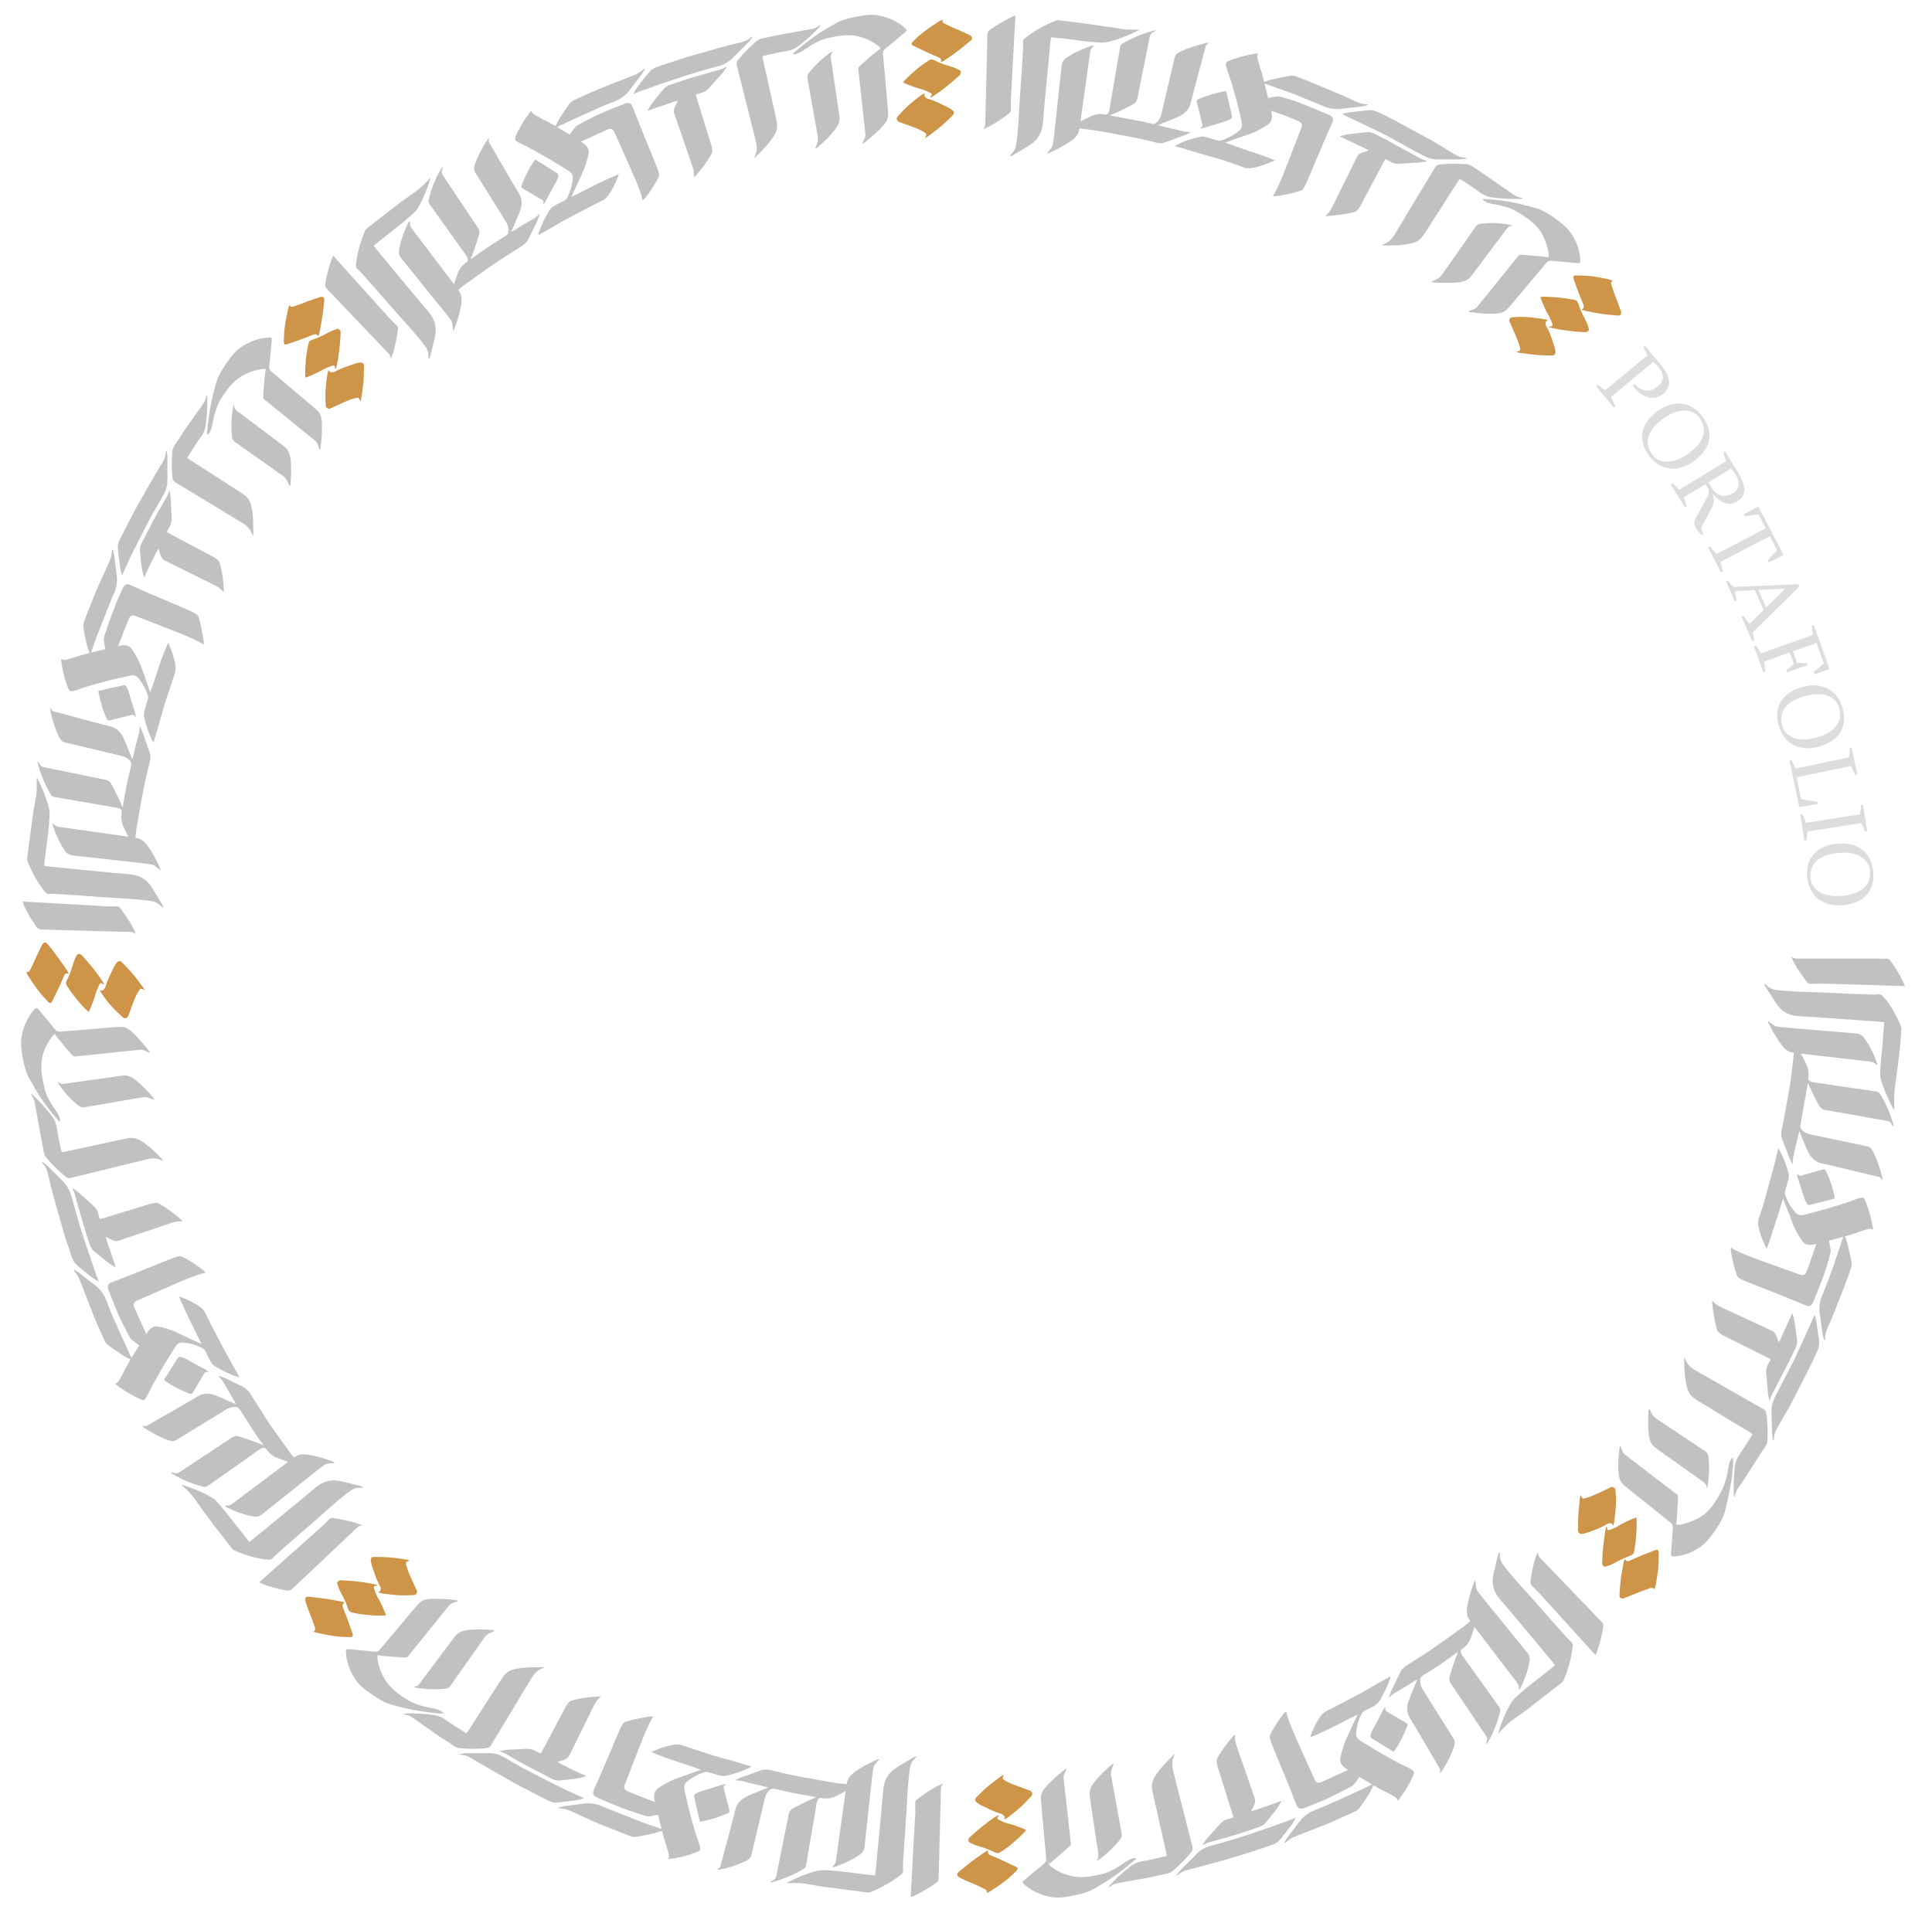 <?xml version="1.0" encoding="utf-8"?>
<!-- Generator: Adobe Illustrator 17.0.0, SVG Export Plug-In . SVG Version: 6.00 Build 0)  -->
<!DOCTYPE svg PUBLIC "-//W3C//DTD SVG 1.1//EN" "http://www.w3.org/Graphics/SVG/1.1/DTD/svg11.dtd">
<svg version="1.1" id="Capa_1" xmlns="http://www.w3.org/2000/svg" xmlns:xlink="http://www.w3.org/1999/xlink" x="0px" y="0px"
	 width="476px" height="474px" viewBox="0 0 476 474" enable-background="new 0 0 476 474" xml:space="preserve">
<g>
	<g>
		<g>
			<g>
				<g>
					<path fill="#C1C1C1" d="M365.604,49.012c3.188,0.19,6.554,0.615,9.779,1.475l2.897,0.76c1.545,0.427,2.965,1.287,4.33,2.192
						c1.047,0.728,2.069,1.528,3.019,2.385c1.037,0.936,1.779,2.08,2.371,3.251c0.821,1.576,1.239,3.242,1.332,4.873
						c0.047,0.858,0.002,0.977-0.904,0.89c-1.969-0.19-3.944-0.381-5.931-0.572c-0.674-0.069-1.109,0.029-1.494,0.489
						c-5.856,6.971-2.763,3.289-8.619,10.26c-0.422,0.501-0.85,1.007-1.346,1.436c-0.633,0.547-1.495,0.764-2.346,0.825
						c-2.214,0.176-4.38-0.084-6.633-0.379c-0.072-0.01-0.141-0.073-0.336-0.178c0.459-0.174,0.829-0.335,1.217-0.453
						c0.446-0.135,0.786-0.367,1.067-0.72c5.875-7.282,3.013-3.734,8.887-11.016c0.349-0.436,0.72-0.856,1.03-1.318
						c0.218-0.325,0.512-0.474,0.95-0.443l5.44,0.476c0.374,0.046,0.752,0.093,1.241,0.154c-0.016-0.448,0.027-0.848-0.057-1.253
						c-0.344-1.668-0.856-3.325-1.836-4.943c-1.058-1.666-2.581-2.905-4.236-3.993c-1.076-0.703-2.198-1.41-3.349-1.867
						c-1.407-0.528-2.897-0.83-4.33-1.075C365.855,49.955,364.872,48.977,365.604,49.012z"/>
					<path fill="#C1C1C1" d="M372.616,55.557c-0.011,0.047-0.011,0.091-0.023,0.092c-1.009,0.019-1.386,0.74-1.853,1.363
						c-3.4,4.546-3.77,5.04-7.17,9.586c-0.425,0.568-0.826,1.156-1.297,1.684c-0.663,0.744-1.604,1.137-2.616,1.262
						c-2.045,0.229-4.243,0.248-6.367,0.066c-0.147-0.011-0.296-0.076-0.618-0.162c0.504-0.256,0.849-0.467,1.229-0.611
						c0.618-0.236,1.036-0.666,1.388-1.167c3.727-5.31,4.548-6.479,8.275-11.789c0.298-0.426,0.673-0.673,1.234-0.74
						c1.232-0.148,2.489-0.196,3.769-0.158c1.268,0.054,2.53,0.236,3.824,0.471C372.468,55.467,372.543,55.522,372.616,55.557z"/>
				</g>
				<g>
					<path fill="#C1C1C1" d="M295.734,31.476c0.583-0.177,0.588-0.541,0.469-1.001c-0.377-1.497-0.753-2.988-1.129-4.481
						l-0.201-0.855c-0.084-0.323,0.019-0.537,0.351-0.682c2.006-0.877,4.161-1.533,6.462-1.963c0.111-0.021,0.237-0.004,0.429-0.005
						c0.476,2.044,0.945,4.061,1.416,6.082c0.102,0.446-0.192,0.668-0.531,0.856c-0.338,0.188-0.704,0.354-1.087,0.471l-5.313,1.626
						c-0.229,0.07-0.493,0.071-0.741,0.104L295.734,31.476z"/>
					<path fill="#C1C1C1" d="M301.884,35.155c0.12-0.106,0.277-0.107,0.404-0.157c1.883-0.723,3.755-1.33,5.671-1.994
						c1.634-0.555,3.059-1.4,4.442-2.309c0.783-0.514,0.993-1.311,0.989-2.144c-0.002-0.532-0.211-1.085-0.333-1.63
						c-0.604-2.7-1.24-5.417-1.956-8.147c-0.295-1.127-0.723-2.251-1.006-3.384c-0.175-0.716-0.58-1.458-0.111-2.2
						c-0.277-0.001-0.411-0.018-0.53,0.001c-2.455,0.39-4.754,1.019-6.901,1.87c-0.431,0.171-0.586,0.469-0.521,0.865
						c0.046,0.286,0.102,0.573,0.195,0.855l0.905,2.687c0.374,1.205,0.709,2.412,1.049,3.614l0.658,2.375
						c0.4,1.543,0.75,3.126,1.099,4.724c0.172,0.78,0.013,1.505-0.554,1.981c-1.224,1.017-2.67,1.836-4.331,2.419
						c-0.421,0.143-0.834,0.132-1.286-0.018c-0.792-0.262-1.598-0.483-2.398-0.722c-0.611-0.183-1.216-0.253-1.819-0.112
						c-2.049,0.483-3.984,1.081-5.807,2.07c-0.121,0.063-0.202,0.182-0.288,0.263c0.563,0.136,1.076,0.242,1.577,0.383
						c1.402,0.449,4.6,1.396,7.783,2.3c3.207,0.832,6.264,2.04,7.545,2.481c0.714,0.272,1.39,0.292,2.117,0.183
						c1.246-0.187,2.653-0.673,3.757-1.109c1.097-0.42,1.876-0.766,1.876-0.766c-1.962-0.915-3.993-1.494-6.006-2.2
						C306.072,36.68,304.045,35.915,301.884,35.155z"/>
				</g>
				<g>
					<path fill="#C1C1C1" d="M248.779,38.373l0.561-0.603c0.617-0.61,0.91-1.329,1.033-2.167c0.656-4.443,0.672-8.942,1.027-13.411
						c0.271-3.362,0.453-6.731,0.662-10.098c0.033-0.53,0.032-1.065-0.01-1.597c-0.035-0.439,0.12-0.782,0.49-1.088
						c2.139-1.772,4.698-3.157,7.516-4.31c0.189-0.077,0.436-0.129,0.647-0.111c4.631,0.481,9.239,1.208,13.853,1.836
						c0.998,0.187,2.007,0.37,3.01,0.445c1.022,0.077,2.045,0.018,3.101,0.021c-0.015,0.018-0.05,0.106-0.129,0.147
						c-2.187,1.153-4.491,2.08-6.968,2.758c-0.808,0.252-1.656,0.357-2.535,0.296c-1.153-0.08-2.308-0.144-3.453-0.284
						c-2.497-0.27-4.975-0.733-7.482-0.902c-0.347-0.028-0.694-0.056-1.147-0.092c-0.055,0.392-0.111,0.709-0.141,1.029
						c-0.634,6.692-1.31,13.38-1.867,20.077c-0.19,2.276-1.154,4.097-3.211,5.405c-1.397,0.888-2.835,1.703-4.233,2.542
						c-0.178,0.107-0.395,0.16-0.594,0.237L248.779,38.373z"/>
					<path fill="#C1C1C1" d="M250.176,3.832c-0.026,0.473-0.042,0.77-0.058,1.066L249.06,24.41
						c-0.046,0.881-0.001,1.769,0.002,2.654c0.001,0.315-0.08,0.577-0.372,0.798c-1.531,1.222-3.17,2.315-4.895,3.267
						c-0.137,0.075-1.404,0.642-1.618,0.713c0.739-0.751,0.577-1.888,0.594-2.632l0.517-20.751c0.011-0.47,0.202-0.798,0.635-1.114
						c1.58-1.153,3.324-2.158,5.175-3.076C249.365,4.143,249.66,4.014,250.176,3.832z"/>
					<path fill="#C1C1C1" d="M257.909,37.863c0.428-0.549,0.796-1.019,1.157-1.482c0.16-0.222,0.273-0.494,0.322-0.759
						c0.126-0.697,0.223-1.4,0.301-2.105l1.871-17.324c0.08-0.798,0.441-1.441,1.09-1.888c1.876-1.294,4.05-2.282,6.398-3.068
						c0.078-0.026,0.182-0.008,0.343-0.013c-0.03,0.115-0.016,0.234-0.083,0.287c-0.594,0.468-0.693,1.083-0.781,1.72l-2.439,17.56
						c-0.084,0.6-0.173,1.21-0.369,1.783c-0.27,0.788-0.869,1.428-1.555,1.939c-1.781,1.331-3.748,2.334-5.804,3.227
						C258.248,37.792,258.116,37.808,257.909,37.863z"/>
				</g>
				<path fill="#C1C1C1" d="M359.662,44.111c-0.21,0.284-0.386,0.494-0.532,0.722c-4.266,6.667-3.079,4.811-7.345,11.479
					c-0.437,0.683-0.872,1.37-1.357,2.021c-0.61,0.819-1.518,1.368-2.545,1.607c-2.273,0.528-4.636,0.608-6.993,0.536
					c-0.097-0.003-0.197-0.046-0.424-0.101c0.391-0.177,0.667-0.303,0.941-0.427c0.969-0.462,1.618-1.197,2.155-2.095
					c5.083-8.427,4.94-8.19,10.022-16.617c0.24-0.4,0.549-0.616,1.082-0.678c2.075-0.243,4.229-0.249,6.44-0.106
					c0.656,0.042,1.222,0.215,1.842,0.659c1.12,0.783,2.264,1.562,3.408,2.328l5.101,3.518c1.12,0.773,2.176,1.71,3.592,1.793
					l-0.008,0.175c-0.138,0.031-0.268,0.085-0.414,0.089c-2.232,0.049-4.588-0.032-6.904-0.337
					c-1.087-0.135-2.077-0.506-3.033-1.207c-1.36-0.971-2.723-1.949-4.154-2.818C360.27,44.486,360.002,44.321,359.662,44.111z"/>
				<g>
					<path fill="#C1C1C1" d="M326.553,53.202c0.334-0.331,0.688-0.593,0.918-0.93c0.241-0.353,0.548-0.815,0.739-1.201
						c2.968-6.03,3.143-6.387,6.111-12.417c0.279-0.57,0.799-0.858,1.41-1.077c0.442-0.159,0.903-0.289,1.46-0.462
						c-0.763-0.577-1.569-0.837-2.304-1.21l-2.299-1.104c-0.76-0.363-1.52-0.726-2.514-1.2c0.756-0.198,1.294-0.395,1.877-0.476
						c1.558-0.218,3.149-0.378,4.744-0.554c0.679-0.075,1.314,0.086,1.984,0.412c3.428,1.68,6.725,3.615,10.1,5.4
						c0.849,0.476,1.675,1.022,2.652,1.22l0.019,0.172c-0.602,0.079-1.197,0.228-1.833,0.282c-1.619,0.102-3.248,0.205-4.872,0.308
						c-0.861,0.06-1.669-0.138-2.447-0.654c-0.278-0.184-0.587-0.325-0.949-0.522c-0.192,0.313-0.346,0.539-0.474,0.779
						c-2.684,5.065-2.406,4.542-5.09,9.607c-0.247,0.469-1.164,2.575-2.166,2.685c-1.051,0.282-2.115,0.475-3.198,0.619
						c-1.102,0.18-2.216,0.299-3.337,0.372C326.988,53.256,326.684,53.234,326.553,53.202z"/>
					<path fill="#C1C1C1" d="M361.464,39.054c-0.793,0.089-1.401,0.217-2.039,0.223c-1.832,0.018-3.656,0.024-5.472,0
						c-1.299-0.003-2.485-0.501-3.737-1.155l-8.902-4.864c-3.018-1.524-6.093-2.935-9.139-4.405
						c-0.451-0.215-0.901-0.43-1.541-0.735c0.697-0.174,1.221-0.355,1.787-0.43c1.579-0.207,3.19-0.361,4.806-0.531
						c0.817-0.086,1.593,0.129,2.397,0.516c3.095,1.406,6.034,3.113,9.025,4.72l4.47,2.442c1.463,0.86,2.897,1.769,4.345,2.655
						c1.133,0.7,2.243,1.366,3.551,1.358C361.087,38.847,361.178,38.92,361.464,39.054z"/>
				</g>
				<g>
					<path fill="#C1C1C1" d="M307.889,25.369c1.233-0.359,2.462-0.743,3.735-1.055c0.936-0.23,1.914-0.39,2.898-0.532
						c0.339-0.049,0.745-0.014,1.096,0.084c2.495,0.659,4.16,1.278,5.804,1.953c1.641,0.681,3.284,1.363,5.663,2.351
						c0.148,0.061,0.3,0.116,0.442,0.187c0.851,0.426,1.117,0.952,0.799,1.687l-2.149,4.875l-3.672,8.676
						c-0.999,2.435-1.504,3.18-1.871,3.311c-2.032,0.725-4.148,1.168-6.294,1.453c-0.105,0.014-0.612-0.036-0.754-0.045
						c1.289-1.801,3.148-6.759,4.388-9.948l2.654-6.88c0.328-0.856,0.096-1.297-0.957-1.737c-3.322-1.423-3.806-1.504-7.209-2.715
						c-0.917-0.32-1.869-0.536-2.797-0.822c-0.585-0.181-1.158-0.406-1.736-0.612L307.889,25.369z"/>
					<path fill="#C1C1C1" d="M311.175,20.247c0.771-0.238,1.526-0.515,2.329-0.701c1.39-0.321,2.817-0.584,4.247-0.86
						c0.555-0.107,1.102-0.027,1.69,0.185c2.937,1.089,5.044,2.052,7.191,2.914c2.121,0.923,4.31,1.694,7.104,3.116
						c0.957,0.464,1.851,0.752,2.835,0.761c0.139,0.001,0.29,0.058,0.468,0.213c-0.622,0.137-1.222,0.326-1.862,0.406
						c-1.589,0.178-3.188,0.356-4.785,0.535c-0.351,0.039-0.731,0.068-1.103,0.05c-1.146-0.046-2.045-0.166-3.361-0.743
						c-0.227-0.098-0.47-0.202-0.707-0.304c-2.65-1.09-4.556-1.875-6.463-2.659c-1.943-0.692-3.885-1.384-6.584-2.346l-0.971-0.345
						L311.175,20.247z"/>
				</g>
				<path fill="#C1C1C1" d="M293.432,32.585c-0.601,0.284-1.079,0.547-1.625,0.76c-1.553,0.572-3.112,1.145-4.673,1.72
					c-0.782,0.282-1.578,0.267-2.449,0.052c-3.586-0.942-5.804-1.331-8.018-1.736c-2.219-0.375-4.411-0.913-8.084-1.411
					c-1.632-0.211-3.583-0.538-5.248-0.172c-0.024-0.052,0.269-0.242,0.245-0.295c0.451-0.311,0.873-0.665,1.366-0.925
					c1.325-0.699,2.683-1.374,4.071-2.022c0.926-0.43,1.937-0.58,2.981-0.381l0.286,0.054c0.983,0.207,1.123-1.602,1.152-1.774
					l2.511-14.781c0.063-0.38,0.203-0.68,0.549-0.891c2.324-1.413,4.953-2.48,7.823-3.268c0.08-0.022,0.184,0.001,0.425,0.007
					c-0.239,0.18-0.375,0.339-0.57,0.42c-0.618,0.257-0.814,0.688-0.919,1.215l-2.924,14.549c-0.095,0.475-0.098,1.195-0.875,1.829
					c-0.399,0.291-2.135,1.147-3.436,1.777c-0.749,0.362-1.664,0.712-2.563,1.118c0.306,0.096,0.595,0.132,0.751,0.161l4.743,0.889
					c1.583,0.286,3.164,0.582,4.718,1.002c0.528,0.131,0.885,0.047,1.25-0.26c0.678-0.57,1.025-1.305,1.212-2.086l3.207-13.631
					c0.006-0.025,0.021-0.05,0.016-0.074c0.142-0.86,0.61-1.311,1.395-1.683c1.893-0.896,3.961-1.56,6.129-2.097
					c0.239-0.059,0.491-0.097,0.74-0.134c0.047-0.007,0.112,0.033,0.276,0.086c-0.889,0.324-0.887,1.012-1.051,1.627
					c-1.17,4.387-2.38,8.766-3.475,13.171c-0.381,1.528-1.401,2.569-2.874,3.283c-1.385,0.671-2.871,1.187-4.291,1.775
					c-0.246,0.095-0.494,0.19-0.915,0.352c0.441,0.133,0.681,0.218,0.927,0.278c2.751,0.66,2.615,0.627,5.366,1.287
					C292.141,32.495,292.729,32.489,293.432,32.585z"/>
			</g>
			<g>
				<path fill="#CE9549" d="M373.621,86.771c1.002-0.399,1.111-0.409,0.714-1.695c-0.516-1.669-1.329-3.3-2.034-4.965
					c-0.118-0.293-0.288-0.556-0.391-0.844c-0.173-0.472,0.139-1.052,0.649-1.084c1.235-0.089,2.429-0.108,3.661-0.038
					c1.323,0.081,2.667,0.282,4.016,0.463c0.361,0.048,0.725,0.173,1.151,0.278c-0.245,0.207-0.537,0.317-0.562,0.504
					c-0.043,0.324-0.032,0.746,0.146,1.036c0.949,1.498,1.372,3.177,1.944,4.792c0.168,0.474,0.263,0.973,0.313,1.455
					c0.06,0.587-0.245,0.952-0.84,0.943c-1.308-0.021-2.613-0.038-3.912-0.159c-1.345-0.163-2.716-0.33-4.078-0.495
					C374.141,86.932,373.881,86.836,373.621,86.771z"/>
				<path fill="#CE9549" d="M389.632,76.308c0.933-0.423,0.526-1.124,0.237-1.836c-0.362-0.91-0.722-1.815-1.081-2.717
					c-0.373-0.975-0.73-1.957-1.075-2.945c-0.23-0.661-0.09-0.942,0.579-0.934c1.251,0.014,2.519,0.044,3.804,0.197
					c1.47,0.172,2.969,0.473,4.417,0.8c0.244,0.052,0.49,0.176,0.854,0.31c-0.762,0.381-0.315,1.079-0.152,1.629
					c0.301,1.019,0.713,2.029,1.086,3.035c0.346,0.935,0.729,1.861,1.048,2.791c0.247,0.72-0.044,1.177-0.77,1.123
					c-1.346-0.1-2.692-0.221-4.034-0.416c-1.34-0.195-2.68-0.491-4.008-0.745C390.28,76.551,390.024,76.436,389.632,76.308z"/>
				<path fill="#CE9549" d="M379.495,73.211c0.312-0.037,0.582-0.103,0.864-0.097c2.437,0.049,4.917,0.253,7.454,0.761
					c0.569,0.114,0.878,0.372,1.056,0.917c0.417,1.421,1.065,2.772,1.775,4.108c0.38,0.715,0.64,1.486,0.839,2.237
					c0.055,0.206-0.242,0.515-0.47,0.641c-0.217,0.119-0.552,0.095-0.841,0.077c-2.611-0.156-5.167-0.441-7.76-1.005
					c-0.24-0.048-0.477-0.137-0.86-0.249c0.225-0.09,0.321-0.167,0.428-0.165c0.538,0.008,0.628-0.269,0.437-0.73
					c-0.259-0.625-0.452-1.285-0.811-1.87C380.708,76.373,380.087,74.839,379.495,73.211z"/>
			</g>
		</g>
		<g>
			<g>
				<g>
					<path fill="#C1C1C1" d="M195.522,13.046c2.386-2.115,5.074-4.148,7.95-5.885l2.587-1.491c1.395-0.785,3.01-1.151,4.615-1.491
						c1.253-0.246,2.532-0.507,3.813-0.523c1.397-0.05,2.733,0.253,3.981,0.682c1.7,0.583,3.17,1.404,4.39,2.468
						c0.641,0.559,0.693,0.674-0.008,1.271c-1.521,1.295-3.043,2.574-4.592,3.809c-0.525,0.418-0.763,0.792-0.709,1.389
						c0.804,9.069,0.38,4.279,1.184,13.348c0.057,0.653,0.114,1.313,0.067,1.965c-0.06,0.832-0.516,1.586-1.074,2.22
						c-1.448,1.595-3.138,3.152-4.943,4.487c-0.057,0.043-0.151,0.047-0.363,0.109c0.201-0.446,0.348-0.819,0.539-1.175
						c0.219-0.409,0.295-0.812,0.244-1.26c-1.011-9.301-0.519-4.769-1.53-14.07c-0.062-0.554-0.098-1.114-0.207-1.66
						c-0.077-0.386,0.026-0.692,0.357-0.986c1.37-1.209,2.749-2.468,4.169-3.582c0.297-0.227,0.598-0.456,0.986-0.752
						c-0.329-0.31-0.583-0.627-0.929-0.859c-1.428-0.983-2.96-1.753-4.791-2.136c-1.926-0.414-3.884-0.248-5.824,0.145
						c-1.257,0.273-2.559,0.5-3.685,1.06c-1.363,0.649-2.635,1.459-3.821,2.301C196.369,13.539,194.98,13.536,195.522,13.046z"/>
					<path fill="#C1C1C1" d="M205.113,12.707c0.025,0.041,0.057,0.073,0.049,0.081c-0.699,0.721-0.455,1.498-0.343,2.268
						c0.82,5.617,0.91,6.228,1.73,11.845c0.102,0.701,0.236,1.402,0.277,2.107c0.059,0.994-0.328,1.931-0.954,2.732
						c-1.265,1.706-2.817,3.187-4.442,4.575c-0.112,0.095-0.263,0.154-0.552,0.319c0.175-0.536,0.269-0.928,0.434-1.298
						c0.27-0.602,0.259-1.201,0.153-1.804c-1.132-6.388-1.381-7.795-2.513-14.183c-0.092-0.511-0.002-0.95,0.347-1.393
						c1.536-1.911,3.408-3.749,5.581-5.168C204.944,12.748,205.036,12.734,205.113,12.707z"/>
				</g>
				<g>
					<path fill="#C1C1C1" d="M133.813,50.229c0.279-0.549,0.026-0.807-0.381-1.042l-3.946-2.312l-0.743-0.451
						c-0.286-0.164-0.366-0.39-0.238-0.733c0.778-2.067,1.796-4.124,3.112-6.059c0.065-0.091,0.167-0.166,0.303-0.299
						c1.797,1.127,3.57,2.239,5.347,3.353c0.391,0.248,0.339,0.607,0.23,0.974c-0.108,0.366-0.252,0.736-0.442,1.083
						c-0.889,1.617-1.783,3.206-2.606,4.889c-0.109,0.216-0.292,0.409-0.441,0.613L133.813,50.229z"/>
					<path fill="#C1C1C1" d="M140.781,48.505c0.011-0.158,0.122-0.266,0.178-0.39l2.543-5.512c0.734-1.599,1.176-3.129,1.507-4.749
						c0.193-0.907-0.225-1.619-0.821-2.209c-0.38-0.377-0.924-0.627-1.399-0.93c-2.366-1.528-4.725-2.961-7.143-4.334
						c-1-0.571-2.09-1.043-3.086-1.627c-0.624-0.367-1.435-0.602-1.632-1.46c-0.199,0.19-0.307,0.27-0.379,0.366
						c-1.47,1.984-2.691,3.971-3.586,6.118c-0.179,0.433-0.076,0.754,0.249,0.985c0.234,0.166,0.475,0.327,0.739,0.457
						c0.836,0.402,1.71,0.817,2.547,1.263c1.126,0.6,2.226,1.227,3.325,1.849l2.163,1.237l4.122,2.545
						c0.669,0.418,1.07,1.04,1.014,1.787c-0.123,1.622-0.561,3.226-1.345,4.768c-0.199,0.391-0.503,0.667-0.935,0.872
						c-0.75,0.366-1.498,0.738-2.224,1.151c-0.553,0.318-1.022,0.71-1.341,1.249c-1.083,1.829-1.986,3.689-2.614,5.607
						c-0.042,0.128-0.016,0.268-0.02,0.384c0.502-0.289,0.947-0.563,1.409-0.806c0.651-0.343,1.697-0.937,2.935-1.655
						c0.618-0.361,1.286-0.752,1.978-1.156c0.709-0.372,1.443-0.758,2.176-1.142c2.933-1.53,5.823-3.09,7.058-3.651
						c0.703-0.299,1.201-0.751,1.642-1.33c1.506-1.981,2.66-5.28,2.66-5.28c-2.001,0.818-3.901,1.723-5.829,2.636
						C144.758,46.494,142.869,47.559,140.781,48.505z"/>
				</g>
				<g>
					<path fill="#C1C1C1" d="M105.572,88.388l-0.033-0.825c0.001-0.871-0.303-1.587-0.81-2.266
						c-2.686-3.603-5.86-6.789-8.775-10.195c-2.19-2.565-4.448-5.072-6.686-7.597c-0.352-0.397-0.732-0.774-1.138-1.12
						c-0.335-0.285-0.469-0.638-0.427-1.117c0.247-2.776,1.062-5.576,2.226-8.398c0.083-0.183,0.227-0.387,0.394-0.518l5.508-4.299
						l2.757-2.144l2.85-2.02c0.828-0.587,1.66-1.185,2.413-1.855c0.767-0.682,1.438-1.46,2.176-2.219
						c0.002,0.023,0.04,0.111,0.014,0.196c-0.711,2.383-1.654,4.704-2.911,6.953c-0.408,0.729-0.948,1.381-1.629,1.936
						c-0.891,0.732-1.724,1.542-2.63,2.255l-5.919,4.665c-0.277,0.211-0.542,0.437-0.884,0.737c0.239,0.315,0.424,0.579,0.629,0.826
						c4.292,5.173,8.553,10.373,12.903,15.495c1.478,1.742,2.09,3.713,1.573,6.103c-0.351,1.623-0.783,3.224-1.169,4.813
						c-0.049,0.202-0.164,0.394-0.248,0.591L105.572,88.388z"/>
					<path fill="#C1C1C1" d="M82.093,63.019c0.317,0.352,0.516,0.573,0.714,0.794l13.074,14.523
						c0.591,0.655,1.252,1.249,1.881,1.871c0.224,0.221,0.352,0.464,0.304,0.829c-0.263,1.893-0.609,3.866-1.162,5.747
						c-0.043,0.15-0.535,1.448-0.635,1.65c-0.011-1.054-0.931-1.741-1.446-2.278L80.485,71.146c-0.325-0.34-0.423-0.706-0.341-1.237
						c0.3-1.933,0.813-3.886,1.477-5.837C81.724,63.794,81.865,63.522,82.093,63.019z"/>
					<path fill="#C1C1C1" d="M111.648,81.557c-0.078-0.68-0.118-1.267-0.214-1.842c-0.045-0.271-0.158-0.544-0.312-0.766
						c-0.405-0.582-0.835-1.147-1.279-1.699l-10.95-13.554c-0.508-0.62-0.711-1.333-0.574-2.113
						c0.396-2.257,1.217-4.512,2.302-6.749c0.036-0.074,0.122-0.136,0.231-0.255c0.06,0.103,0.155,0.176,0.145,0.262
						c-0.084,0.755,0.281,1.26,0.671,1.772l10.718,14.122c0.366,0.483,0.735,0.976,1.003,1.521c0.369,0.749,0.403,1.63,0.285,2.482
						c-0.307,2.21-0.957,4.349-1.783,6.428C111.848,81.278,111.761,81.378,111.648,81.557z"/>
				</g>
				<path fill="#C1C1C1" d="M187.861,13.83c0.053,0.349,0.078,0.621,0.136,0.885c1.716,7.727,1.238,5.576,2.954,13.303
					c0.176,0.792,0.356,1.585,0.475,2.387c0.15,1.009-0.102,2.036-0.659,2.926c-1.231,1.974-2.85,3.667-4.561,5.292
					c-0.069,0.07-0.169,0.115-0.366,0.246c0.147-0.412,0.251-0.703,0.354-0.993c0.355-1.015,0.294-1.986,0.036-3.002
					c-2.389-9.546-2.321-9.278-4.71-18.824c-0.114-0.452-0.048-0.822,0.284-1.24c1.295-1.628,2.815-3.143,4.481-4.593
					c0.494-0.43,1.017-0.705,1.771-0.824c1.353-0.209,2.684-0.613,4.045-0.829l6.102-1.095c1.339-0.246,2.755-0.296,3.803-1.309
					l0.118,0.13c-0.076,0.117-0.129,0.25-0.228,0.361c-1.528,1.698-3.263,3.232-5.113,4.665c-0.864,0.669-1.827,1.102-3,1.278
					c-1.661,0.219-3.291,0.612-4.919,1.005C188.557,13.67,188.251,13.741,187.861,13.83z"/>
				<g>
					<path fill="#C1C1C1" d="M170.951,43.692c0.002-0.468,0.067-0.899-0.01-1.3c-0.08-0.418-0.19-0.961-0.33-1.368
						c-2.184-6.356-2.313-6.732-4.498-13.089c-0.207-0.6-0.043-1.166,0.234-1.748c0.201-0.421,0.436-0.834,0.708-1.345
						c-0.952,0.12-1.709,0.496-2.496,0.742l-2.417,0.814c-0.802,0.259-1.595,0.543-2.615,0.96c0.386-0.693,0.62-1.228,0.969-1.709
						c0.951-1.239,1.966-2.459,2.973-3.695c0.428-0.526,0.994-0.853,1.701-1.088c1.817-0.588,3.613-1.239,5.442-1.787l5.508-1.576
						c0.937-0.268,1.921-0.415,2.738-1.016l0.135,0.104c-0.362,0.508-0.674,1.041-1.089,1.517c-1.074,1.204-2.155,2.416-3.233,3.624
						c-0.568,0.644-1.28,1.068-2.198,1.245c-0.328,0.063-0.647,0.179-1.043,0.292c0.087,0.357,0.138,0.625,0.218,0.885
						c1.699,5.474,1.524,4.909,3.223,10.383c0.162,0.514,1,2.623,0.382,3.445c-1.064,1.942-2.405,3.715-3.892,5.376
						C171.298,43.429,171.067,43.624,170.951,43.692z"/>
					<path fill="#C1C1C1" d="M185.544,8.975c-0.498,0.62-0.838,1.137-1.285,1.589c-1.283,1.299-2.57,2.582-3.871,3.838
						c-0.915,0.931-2.076,1.534-3.436,1.911c-6.543,1.726-12.957,3.896-19.311,6.21c-0.465,0.183-0.929,0.366-1.589,0.625
						c0.362-0.633,0.598-1.144,0.939-1.612c0.944-1.328,1.973-2.569,3.004-3.803c0.519-0.63,1.222-1.018,2.068-1.302
						c3.224-1.071,6.42-2.229,9.708-3.093l4.902-1.391c1.631-0.475,3.269-0.925,4.931-1.277c1.298-0.298,2.557-0.604,3.477-1.528
						C185.131,9.093,185.247,9.08,185.544,8.975z"/>
				</g>
				<g>
					<path fill="#C1C1C1" d="M138.067,37.329c0.603-1.152,1.185-2.318,1.848-3.466c0.492-0.836,1.084-1.608,1.682-2.394
						c0.207-0.269,0.522-0.525,0.842-0.698c4.537-2.428,6.332-3.24,11.143-5.082c0.149-0.059,0.296-0.125,0.448-0.173
						c0.909-0.286,1.473-0.097,1.77,0.647l1.943,4.961l3.566,8.723c1.024,2.427,1.195,3.307,1.027,3.654
						c-0.93,1.923-2.122,3.702-3.446,5.389c-0.066,0.08-0.461,0.398-0.563,0.503c-0.376-2.2-2.576-6.999-3.966-10.134l-3.008-6.729
						c-0.376-0.836-0.848-0.972-1.888-0.505c-3.29,1.491-3.728,1.69-7.018,3.181c-0.889,0.391-1.709,0.922-2.55,1.412
						c-0.533,0.302-1.09,0.563-1.636,0.843L138.067,37.329z"/>
					<path fill="#C1C1C1" d="M136.734,31.355c0.367-0.729,0.696-1.474,1.123-2.19c0.757-1.199,1.591-2.366,2.413-3.554
						c0.32-0.46,0.767-0.781,1.336-1.037c5.684-2.639,8.494-3.674,14.335-5.935c0.992-0.384,1.814-0.848,2.525-1.511
						c0.099-0.096,0.247-0.161,0.484-0.174c-0.344,0.531-0.635,1.082-1.033,1.585c-0.98,1.291-1.966,2.59-2.951,3.888
						c-0.217,0.284-0.47,0.559-0.746,0.807c-0.848,0.762-1.573,1.3-2.92,1.802c-0.231,0.088-0.479,0.182-0.72,0.274
						c-2.684,1.008-4.512,1.977-6.406,2.789c-1.87,0.867-3.776,1.66-6.347,2.923l-0.917,0.469L136.734,31.355z"/>
				</g>
				<path fill="#C1C1C1" d="M132.999,52.684c-0.22,0.631-0.354,1.184-0.599,1.703c-0.711,1.47-1.424,2.945-2.139,4.422
					c-0.352,0.754-0.911,1.33-1.669,1.809c-3.12,2-5.041,3.178-6.91,4.432c-1.832,1.309-3.665,2.617-6.681,4.772
					c-1.361,0.926-2.904,2.165-3.825,3.597c-0.054-0.02,0.017-0.364-0.037-0.384c0.095-0.543,0.14-1.096,0.3-1.632
					c0.439-1.433,0.881-2.922,1.448-4.301c0.367-0.935,1.008-1.711,1.862-2.343l0.238-0.169c0.831-0.564-0.35-1.938-0.452-2.079
					l-8.7-12.209c-0.225-0.313-0.34-0.625-0.247-1.022c0.64-2.64,1.652-5.38,3.193-7.858c0.042-0.07,0.134-0.125,0.312-0.286
					c-0.044,0.292-0.029,0.497-0.112,0.688c-0.262,0.605-0.097,1.046,0.202,1.492l8.247,12.337c0.27,0.402,0.78,0.917,0.67,1.897
					c-0.095,0.458-0.698,2.315-1.158,3.699c-0.266,0.795-0.656,1.702-0.996,2.636c0.282-0.153,0.508-0.337,0.637-0.429
					c2.588-1.915,5.305-3.639,8.028-5.352c0.459-0.291,0.648-0.61,0.685-1.089c0.069-0.892-0.21-1.659-0.631-2.343l-7.399-11.889
					c-0.013-0.021-0.021-0.05-0.041-0.063c-0.509-0.707-0.502-1.362-0.218-2.191c0.664-2.03,1.698-3.887,2.868-5.765
					c0.13-0.206,0.283-0.406,0.436-0.604c0.029-0.038,0.104-0.054,0.26-0.128c-0.407,0.841,0.084,1.329,0.404,1.879
					c2.285,3.924,4.535,7.868,6.887,11.753c0.815,1.348,0.823,2.788,0.272,4.306c-0.529,1.41-1.215,2.818-1.776,4.279
					c-0.104,0.245-0.209,0.492-0.387,0.911c0.401-0.227,0.628-0.341,0.841-0.478c2.371-1.546,2.315-1.367,4.737-2.83
					C132.039,53.562,132.446,53.134,132.999,52.684z"/>
			</g>
			<g>
				<path fill="#CE9549" d="M227.934,34.013c0.426-0.978,0.496-1.06-0.698-1.72c-1.547-0.818-3.272-1.321-4.946-1.966
					c-0.29-0.11-0.598-0.192-0.874-0.324c-0.457-0.219-0.648-0.852-0.31-1.229c0.811-0.903,1.638-1.811,2.556-2.651
					c0.99-0.896,2.078-1.764,3.159-2.575c0.29-0.213,0.635-0.374,1.011-0.591c-0.027,0.318-0.154,0.599-0.04,0.752
					c0.199,0.265,0.506,0.562,0.838,0.65c1.734,0.46,3.222,1.303,4.77,2.014c0.454,0.209,0.875,0.488,1.251,0.787
					c0.459,0.365,0.502,0.838,0.075,1.259c-0.938,0.926-1.871,1.853-2.873,2.703c-1.038,0.88-2.158,1.674-3.233,2.494
					C228.415,33.773,228.164,33.882,227.934,34.013z"/>
				<path fill="#CE9549" d="M231.825,15.347c0.359-0.965-0.425-1.161-1.134-1.448c-0.911-0.37-1.801-0.783-2.689-1.2
					c-0.954-0.435-1.905-0.943-2.846-1.36c-0.63-0.289-0.729-0.586-0.253-1.065c0.891-0.919,1.809-1.733,2.824-2.519
					c1.16-0.887,2.432-1.695,3.684-2.527c0.209-0.139,0.47-0.23,0.822-0.397c-0.267,0.813,0.542,0.977,1.046,1.244
					c0.934,0.493,1.939,0.901,2.915,1.333c0.906,0.384,1.832,0.801,2.715,1.268c0.684,0.358,0.803,0.891,0.253,1.348
					c-1.019,0.842-2.055,1.668-3.139,2.517c-1.082,0.827-2.237,1.584-3.354,2.362C232.454,15.05,232.192,15.155,231.825,15.347z"/>
				<path fill="#CE9549" d="M222.478,20.34c0.193-0.252,0.337-0.493,0.54-0.694c0.876-0.868,1.787-1.716,2.747-2.533
					c0.961-0.798,1.975-1.511,3.051-2.208c0.483-0.31,0.884-0.335,1.395-0.064c1.301,0.689,2.714,1.164,4.161,1.584
					c0.774,0.225,1.504,0.574,2.176,0.953c0.185,0.104,0.195,0.532,0.123,0.783c-0.069,0.239-0.322,0.462-0.539,0.658
					c-1.952,1.758-3.957,3.429-6.188,4.857c-0.203,0.13-0.435,0.229-0.784,0.411c0.095-0.22,0.108-0.341,0.185-0.414
					c0.386-0.364,0.253-0.627-0.209-0.829c-0.626-0.275-1.231-0.62-1.9-0.796C225.568,21.595,224.048,21.055,222.478,20.34z"/>
			</g>
		</g>
		<g>
			<g>
				<g>
					<path fill="#C1C1C1" d="M51.006,106.853c0.202-3.186,0.738-6.478,1.505-9.775l0.793-2.876c0.44-1.537,1.334-2.931,2.236-4.3
						c0.714-1.058,1.455-2.129,2.335-3.06c0.957-1.02,2.119-1.744,3.308-2.319c1.617-0.783,3.24-1.235,4.855-1.337
						c0.848-0.054,0.966-0.009,0.889,0.908c-0.168,1.991-0.349,3.971-0.58,5.938c-0.078,0.667,0.015,1.1,0.474,1.486
						c6.955,5.876,3.281,2.772,10.236,8.648c0.5,0.424,1.005,0.853,1.431,1.349c0.543,0.633,0.75,1.489,0.8,2.333
						c0.098,2.155,0.001,4.458-0.351,6.669c-0.011,0.071-0.075,0.14-0.183,0.332c-0.17-0.458-0.328-0.826-0.442-1.213
						c-0.131-0.444-0.361-0.784-0.713-1.066c-7.265-5.895-3.725-3.023-10.99-8.918c-0.435-0.35-0.854-0.723-1.315-1.034
						c-0.326-0.22-0.469-0.51-0.439-0.951c0.134-1.814,0.21-3.692,0.435-5.483c0.052-0.37,0.104-0.745,0.171-1.228
						c-0.452,0.011-0.855-0.035-1.264,0.044c-1.707,0.307-3.319,0.853-4.901,1.86c-1.662,1.059-2.94,2.552-4.045,4.193
						c-0.726,1.058-1.439,2.175-1.85,3.362c-0.517,1.417-0.855,2.883-1.11,4.312C51.957,106.61,50.963,107.582,51.006,106.853z"/>
					<path fill="#C1C1C1" d="M57.581,99.866c0.047,0.011,0.092,0.012,0.092,0.012c0.009,1.015,0.73,1.395,1.352,1.863
						c4.536,3.413,5.03,3.784,9.566,7.198c0.566,0.426,1.154,0.83,1.68,1.302c0.74,0.664,1.119,1.597,1.272,2.632
						c0.295,2.098,0.228,4.239,0.041,6.364c-0.013,0.146-0.079,0.294-0.17,0.614c-0.252-0.503-0.46-0.848-0.602-1.226
						c-0.23-0.616-0.659-1.035-1.158-1.388c-5.299-3.743-6.466-4.567-11.765-8.309c-0.425-0.299-0.669-0.674-0.731-1.233
						c-0.255-2.44-0.181-5.035,0.317-7.606C57.489,100.013,57.545,99.938,57.581,99.866z"/>
				</g>
				<g>
					<path fill="#C1C1C1" d="M33.298,176.689c-0.184-0.585-0.546-0.591-1.002-0.472c-1.486,0.376-2.966,0.751-4.448,1.126
						l-0.849,0.201c-0.32,0.084-0.535-0.02-0.683-0.353c-0.898-2.017-1.575-4.182-2.03-6.493c-0.022-0.112-0.007-0.238-0.01-0.431
						c2.014-0.505,4.113-0.933,6.145-1.379c0.454-0.098,0.668,0.194,0.847,0.531c0.178,0.336,0.334,0.699,0.44,1.079
						c0.462,1.762,1.096,3.567,1.63,5.323c0.073,0.23,0.077,0.496,0.112,0.744L33.298,176.689z"/>
					<path fill="#C1C1C1" d="M37.014,170.557c-0.103-0.12-0.099-0.274-0.145-0.401l-2.028-5.695
						c-0.56-1.639-1.463-3.089-2.324-4.458c-0.496-0.779-1.294-0.992-2.136-0.994c-0.537-0.001-1.102,0.202-1.655,0.319
						c-2.677,0.605-5.37,1.242-8.077,1.958c-1.117,0.296-2.231,0.725-3.354,1.008c-0.705,0.177-1.452,0.579-2.193,0.107
						c-0.01,0.275-0.031,0.407-0.016,0.526c0.159,1.218,0.379,2.397,0.658,3.538c0.304,1.149,0.699,2.27,1.13,3.347
						c0.175,0.433,0.473,0.589,0.868,0.525c0.284-0.046,0.57-0.101,0.85-0.194l2.665-0.904c1.183-0.378,2.42-0.7,3.645-1.029
						l2.419-0.638l4.741-1.081c0.773-0.173,1.496-0.012,1.978,0.559c1.046,1.238,1.853,2.684,2.368,4.327
						c0.13,0.417,0.105,0.826-0.062,1.274c-0.293,0.782-0.472,1.601-0.71,2.401c-0.174,0.613-0.236,1.221-0.089,1.827
						c0.502,2.057,1.155,4.011,2.046,5.813c0.059,0.12,0.176,0.201,0.254,0.287c0.159-0.557,0.286-1.064,0.447-1.56
						c0.472-1.395,1.302-4.628,2.242-7.8c1.03-3.143,2.041-6.266,2.502-7.541c0.264-0.716,0.255-1.404,0.182-2.118
						c-0.302-2.46-1.78-5.61-1.78-5.61c-0.843,1.99-1.652,3.934-2.295,5.97C38.498,166.354,37.838,168.416,37.014,170.557z"/>
				</g>
				<g>
					<path fill="#C1C1C1" d="M40.074,223.663l-0.605-0.563c-0.612-0.619-1.333-0.915-2.171-1.04
						c-4.444-0.669-8.941-0.698-13.409-1.065c-3.361-0.281-6.73-0.472-10.096-0.691c-0.53-0.034-1.065-0.035-1.596,0.006
						c-0.438,0.034-0.782-0.123-1.089-0.493c-1.779-2.145-3.171-4.709-4.332-7.531c-0.082-0.19-0.126-0.436-0.096-0.647l0.903-6.93
						c0.304-2.309,0.581-4.622,1.037-6.909c0.179-0.999,0.355-2.009,0.422-3.015c0.069-1.024,0.003-2.049-0.002-3.107
						c0.018,0.015,0.106,0.051,0.148,0.129c1.163,2.193,2.117,4.506,2.797,6.987c0.227,0.806,0.277,1.645,0.208,2.523
						c-0.074,1.154-0.131,2.31-0.265,3.456l-0.939,7.479c-0.044,0.345-0.058,0.693-0.097,1.147c0.392,0.056,0.709,0.113,1.028,0.144
						c6.69,0.653,13.377,1.348,20.072,1.924c2.276,0.197,4.098,1.166,5.414,3.228c0.893,1.401,1.714,2.841,2.558,4.243
						c0.107,0.178,0.161,0.396,0.24,0.595L40.074,223.663z"/>
					<path fill="#C1C1C1" d="M5.54,222.167c0.473,0.027,0.769,0.044,1.066,0.061l19.509,1.115c0.881,0.049,1.769,0.006,2.653,0.005
						c0.315-0.001,0.577,0.081,0.799,0.375c1.122,1.529,2.278,3.175,3.215,4.902c0.075,0.137,0.644,1.406,0.715,1.621
						c-0.752-0.741-1.889-0.582-2.633-0.601l-20.749-0.575c-0.47-0.012-0.798-0.204-1.115-0.639
						c-1.144-1.583-2.186-3.331-3.056-5.183C5.824,222.977,5.732,222.684,5.54,222.167z"/>
					<path fill="#C1C1C1" d="M39.569,214.53c-0.533-0.428-0.974-0.817-1.446-1.157c-0.223-0.161-0.495-0.275-0.761-0.324
						c-0.697-0.128-1.4-0.227-2.105-0.307l-17.319-1.921c-0.798-0.083-1.442-0.446-1.893-1.096c-1.303-1.882-2.302-4.061-3.1-6.414
						c-0.027-0.078-0.009-0.182-0.015-0.344c0.115,0.031,0.234,0.016,0.287,0.084c0.47,0.596,1.085,0.697,1.723,0.787l17.553,2.489
						c0.6,0.086,1.209,0.176,1.783,0.375c0.789,0.273,1.432,0.874,1.946,1.562c1.333,1.786,2.373,3.761,3.244,5.818
						C39.516,214.193,39.524,214.324,39.569,214.53z"/>
				</g>
				<path fill="#C1C1C1" d="M46.129,112.809c0.283,0.211,0.492,0.387,0.719,0.533c6.655,4.285,4.803,3.092,11.457,7.378
					c0.682,0.439,1.368,0.876,2.017,1.362c0.816,0.612,1.356,1.518,1.582,2.539c0.523,2.274,0.487,4.572,0.51,6.989
					c-0.001,0.098-0.041,0.2-0.09,0.431c-0.184-0.395-0.313-0.675-0.442-0.952c-0.477-0.981-1.215-1.635-2.112-2.175
					c-8.413-5.107-8.176-4.964-16.589-10.071c-0.399-0.241-0.618-0.554-0.69-1.093c-0.231-2.071-0.197-4.204-0.027-6.402
					c0.051-0.652,0.232-1.213,0.688-1.825c0.82-1.096,1.504-2.303,2.261-3.454l3.585-5.054c0.783-1.113,1.759-2.141,1.793-3.595
					l0.172,0.006c0.033,0.14,0.089,0.272,0.096,0.419c0.104,2.277-0.056,4.581-0.369,6.896c-0.146,1.081-0.53,2.064-1.243,3.01
					c-1.022,1.326-1.841,2.794-2.762,4.191C46.515,112.208,46.345,112.472,46.129,112.809z"/>
				<g>
					<path fill="#C1C1C1" d="M55.084,145.921c-0.327-0.334-0.582-0.685-0.917-0.916c-0.35-0.241-0.81-0.549-1.195-0.741
						c-6.022-2.985-6.378-3.162-12.4-6.147c-0.569-0.281-0.848-0.797-1.056-1.405c-0.151-0.439-0.271-0.897-0.434-1.45
						c-0.6,0.751-0.88,1.548-1.273,2.272c-0.394,0.752-0.803,1.499-1.14,2.28c-0.347,0.767-0.695,1.534-1.149,2.538
						c-0.209-0.762-0.412-1.305-0.502-1.893c-0.261-1.581-0.406-3.167-0.535-4.741c-0.061-0.673,0.116-1.301,0.459-1.962l2.626-5.09
						c0.858-1.706,1.871-3.328,2.797-4.996c0.483-0.846,1.086-1.638,1.25-2.636l0.169-0.02c0.096,0.614,0.247,1.211,0.283,1.839
						c0.075,1.606,0.15,3.223,0.224,4.834c0.053,0.859-0.188,1.643-0.683,2.432c-0.177,0.282-0.31,0.595-0.498,0.961
						c0.313,0.193,0.539,0.349,0.779,0.477c5.057,2.698,4.535,2.42,9.592,5.118c0.469,0.248,2.567,1.169,2.696,2.183
						c0.596,2.123,0.874,4.32,0.968,6.539C55.149,145.491,55.119,145.792,55.084,145.921z"/>
					<path fill="#C1C1C1" d="M41.062,110.983c0.079,0.789,0.199,1.393,0.197,2.028c0.005,1.827-0.057,3.612-0.017,5.469
						c0.009,1.308-0.409,2.543-1.117,3.764l-2.536,4.393c-0.828,1.473-1.562,2.999-2.345,4.497
						c-1.532,3.015-3.133,5.996-4.467,9.106c-0.206,0.455-0.412,0.91-0.704,1.556c-0.183-0.703-0.372-1.231-0.454-1.802
						c-0.225-1.59-0.42-3.223-0.589-4.841c-0.069-0.81,0.164-1.578,0.572-2.371c1.581-3.005,3.037-6.078,4.722-9.026
						c1.7-2.939,3.359-5.904,5.111-8.811c0.719-1.12,1.404-2.218,1.414-3.518C40.849,111.356,40.923,111.266,41.062,110.983z"/>
				</g>
				<g>
					<path fill="#C1C1C1" d="M27.248,164.523c-0.373-1.24-0.771-2.477-1.098-3.757c-0.234-0.94-0.426-1.93-0.552-2.909
						c-0.039-0.336,0.008-0.738,0.117-1.085c0.771-2.453,1.363-4.13,1.997-5.79c0.638-1.659,1.274-3.321,2.366-5.655
						c0.066-0.146,0.125-0.296,0.2-0.436c0.453-0.839,0.991-1.099,1.725-0.779l4.869,2.163l8.67,3.699
						c2.435,1.007,3.173,1.512,3.296,1.876c0.706,2.028,0.999,4.084,1.357,6.264c0.016,0.106-0.025,0.617-0.032,0.76
						c-1.808-1.298-6.757-3.17-9.942-4.42l-6.87-2.673c-0.855-0.331-1.29-0.097-1.711,0.963c-1.323,3.361-1.538,3.794-2.794,7.18
						c-0.307,0.922-0.508,1.879-0.781,2.812c-0.172,0.588-0.389,1.164-0.586,1.745L27.248,164.523z"/>
					<path fill="#C1C1C1" d="M22.112,161.214c-0.247-0.775-0.532-1.534-0.726-2.343c-0.344-1.4-0.622-2.835-0.839-4.245
						c-0.092-0.551,0.004-1.092,0.234-1.672c1.152-2.913,2.002-5.066,2.853-7.217c0.924-2.121,1.897-4.221,3.203-7.067
						c0.446-0.966,0.717-1.867,0.711-2.86c-0.001-0.14,0.053-0.293,0.204-0.472c0.146,0.627,0.342,1.232,0.431,1.878
						c0.201,1.603,0.403,3.215,0.605,4.826c0.043,0.354,0.054,0.726,0.029,1.096c-0.076,1.134-0.22,2.024-0.836,3.323
						c-0.104,0.224-0.215,0.465-0.323,0.699c-1.052,2.665-1.81,4.583-2.567,6.501c-0.752,1.92-1.55,3.823-2.428,6.552l-0.331,0.976
						L22.112,161.214z"/>
				</g>
				<path fill="#C1C1C1" d="M34.431,179.002c0.283,0.602,0.574,1.089,0.761,1.629c0.55,1.554,1.02,3.092,1.624,4.655
					c0.289,0.785,0.283,1.584,0.078,2.457c-1.768,7.199-1.911,8.796-3.214,16.091c-0.247,1.626-0.528,3.584-0.163,5.25
					c-0.052,0.024-0.244-0.27-0.296-0.246c-0.314-0.453-0.67-0.876-0.932-1.37c-0.698-1.327-1.409-2.693-2.025-4.079
					c-0.393-0.921-0.479-1.923-0.312-2.972l0.052-0.287c0.198-0.985-1.609-1.129-1.78-1.159l-14.773-2.554
					c-0.38-0.064-0.681-0.205-0.893-0.552c-1.413-2.329-2.546-4.975-3.285-7.839c-0.019-0.079,0.008-0.183,0.023-0.422
					c0.173,0.238,0.327,0.374,0.401,0.567c0.236,0.614,0.663,0.812,1.189,0.918l14.541,2.966c0.477,0.097,1.19,0.101,1.831,0.881
					c0.294,0.4,1.162,2.142,1.801,3.448c0.367,0.752,0.724,1.669,1.137,2.571c0.094-0.307,0.126-0.596,0.154-0.752l0.847-4.75
					l1.089-4.7c0.125-0.529,0.038-0.888-0.272-1.254c-0.575-0.681-1.312-1.031-2.092-1.221l-13.621-3.247
					c-0.025-0.006-0.05-0.021-0.074-0.016c-0.859-0.144-1.313-0.615-1.691-1.403c-0.909-1.9-1.62-3.983-2.053-6.127
					c-0.052-0.238-0.081-0.487-0.11-0.735c-0.006-0.047,0.037-0.111,0.096-0.274c0.297,0.884,0.99,0.885,1.604,1.051
					c4.384,1.183,8.757,2.405,13.162,3.513c1.527,0.385,2.54,1.402,3.207,2.866c0.647,1.382,1.203,2.879,1.795,4.303
					c0.097,0.247,0.195,0.496,0.361,0.918c0.128-0.443,0.21-0.683,0.267-0.929c0.645-2.755,0.579-2.627,1.343-5.351
					C34.357,180.299,34.35,179.71,34.431,179.002z"/>
			</g>
			<g>
				<path fill="#CE9549" d="M88.802,98.952c-0.387-0.995-0.395-1.103-1.705-0.73c-1.698,0.486-3.259,1.359-4.908,2.074
					c-0.283,0.126-0.56,0.285-0.849,0.385c-0.478,0.166-1.06-0.149-1.085-0.655c-0.059-1.213-0.112-2.439-0.051-3.683
					c0.078-1.328,0.222-2.727,0.443-4.042c0.055-0.356,0.186-0.714,0.3-1.133c0.205,0.245,0.313,0.535,0.501,0.562
					c0.327,0.047,0.754,0.042,1.051-0.13c1.551-0.897,3.197-1.349,4.794-1.936c0.468-0.172,0.962-0.271,1.439-0.324
					c0.581-0.065,0.945,0.241,0.939,0.842c-0.012,1.32-0.02,2.638-0.131,3.949c-0.115,1.358-0.349,2.712-0.532,4.054
					C88.974,98.441,88.873,98.696,88.802,98.952z"/>
				<path fill="#CE9549" d="M78.419,82.942c-0.425-0.939-1.118-0.525-1.822-0.229c-0.905,0.38-1.826,0.715-2.75,1.046
					c-0.999,0.344-1.995,0.688-2.987,1.03c-0.651,0.238-0.93,0.097-0.929-0.579c0.004-1.263,0.075-2.496,0.242-3.771
					c0.198-1.45,0.53-2.922,0.832-4.398c0.05-0.246,0.171-0.495,0.303-0.863c0.383,0.766,1.072,0.312,1.616,0.145
					c1.01-0.308,2.006-0.731,3.005-1.11c0.954-0.325,1.9-0.687,2.848-0.985c0.735-0.231,1.193,0.064,1.126,0.779
					c-0.122,1.327-0.275,2.645-0.486,3.973c-0.185,1.352-0.47,2.705-0.714,4.047C78.656,82.287,78.544,82.546,78.419,82.942z"/>
				<path fill="#CE9549" d="M75.294,93.069c-0.04-0.315-0.108-0.588-0.105-0.873c0.013-1.232,0.059-2.479,0.17-3.732
					c0.141-1.225,0.341-2.462,0.618-3.712c0.124-0.561,0.39-0.863,0.943-1.031c1.406-0.429,2.741-1.089,4.061-1.813
					c0.712-0.382,1.458-0.666,2.223-0.847c0.21-0.05,0.519,0.247,0.642,0.474c0.118,0.217,0.084,0.543,0.065,0.832
					c-0.146,2.628-0.389,5.231-0.964,7.82c-0.052,0.236-0.147,0.469-0.266,0.846c-0.088-0.224-0.163-0.319-0.16-0.425
					c0.017-0.531-0.262-0.624-0.732-0.442c-0.637,0.247-1.308,0.429-1.906,0.775C78.366,91.781,76.914,92.473,75.294,93.069z"/>
			</g>
		</g>
		<g>
			<g>
				<g>
					<path fill="#C1C1C1" d="M14.476,276.272c-2.107-2.397-4.18-5.087-5.827-7.983l-1.491-2.593c-0.785-1.398-1.15-3.015-1.49-4.62
						c-0.289-1.249-0.424-2.54-0.463-3.819c-0.05-1.397,0.255-2.73,0.684-3.976c0.583-1.696,1.406-3.162,2.471-4.375
						c0.559-0.637,0.675-0.689,1.271,0.015c1.295,1.527,2.574,3.055,3.809,4.61c0.419,0.527,0.792,0.767,1.39,0.717
						c9.073-0.755,4.281-0.356,13.354-1.111c0.653-0.053,1.314-0.107,1.966-0.057c0.832,0.064,1.586,0.524,2.222,1.086
						c0.82,0.726,1.578,1.517,2.287,2.355c0.756,0.833,1.468,1.711,2.145,2.615c0.043,0.058,0.047,0.151,0.109,0.364
						c-0.446-0.203-0.819-0.352-1.176-0.545c-0.409-0.221-0.813-0.3-1.261-0.251c-9.307,0.961-4.772,0.493-14.079,1.454
						c-0.555,0.059-1.115,0.092-1.661,0.198c-0.386,0.075-0.693-0.03-0.986-0.362c-1.245-1.373-2.38-2.769-3.524-4.192
						c-0.227-0.298-0.456-0.6-0.752-0.99c-0.31,0.327-0.627,0.579-0.859,0.924c-0.941,1.419-1.837,2.956-2.197,4.783
						c-0.414,1.922-0.249,3.88,0.143,5.821c0.255,1.26,0.538,2.555,1.02,3.694c0.611,1.371,1.448,2.642,2.282,3.833
						C14.969,275.429,14.966,276.817,14.476,276.272z"/>
					<path fill="#C1C1C1" d="M14.199,266.679c0.041-0.025,0.073-0.056,0.081-0.048c0.721,0.703,1.499,0.463,2.27,0.355
						c5.621-0.79,6.233-0.876,11.855-1.666c0.702-0.099,1.403-0.228,2.109-0.266c0.994-0.053,1.934,0.337,2.733,0.968
						c1.593,1.291,3.159,2.836,4.523,4.471c0.096,0.112,0.154,0.263,0.32,0.553c-0.537-0.178-0.929-0.274-1.299-0.441
						c-0.602-0.272-1.202-0.266-1.806-0.163c-6.394,1.097-7.802,1.339-14.196,2.435c-0.512,0.089-0.951-0.003-1.394-0.354
						c-0.972-0.77-1.891-1.629-2.765-2.565c-0.85-0.939-1.606-1.963-2.347-3.048C14.239,266.848,14.225,266.756,14.199,266.679z"/>
				</g>
				<g>
					<path fill="#C1C1C1" d="M51.299,338.194c-0.55-0.281-0.809-0.029-1.045,0.376l-2.323,3.928l-0.453,0.74
						c-0.165,0.285-0.391,0.363-0.735,0.234c-2.058-0.792-4.164-1.791-6.018-3.158c-0.091-0.065-0.166-0.167-0.299-0.304
						c1.131-1.788,2.249-3.553,3.367-5.321c0.249-0.389,0.609-0.335,0.977-0.225c0.367,0.11,0.738,0.255,1.085,0.446
						c1.634,0.887,3.2,1.799,4.847,2.648c0.217,0.11,0.41,0.293,0.614,0.442L51.299,338.194z"/>
					<path fill="#C1C1C1" d="M49.629,331.208c-0.158-0.011-0.267-0.123-0.391-0.179c-1.82-0.836-3.681-1.68-5.508-2.568
						c-1.525-0.776-3.113-1.198-4.719-1.544c-0.909-0.196-1.623,0.217-2.215,0.81c-0.378,0.378-0.629,0.919-0.933,1.392
						c-1.497,2.337-3.045,4.737-4.404,7.134c-0.573,0.996-1.048,2.081-1.634,3.072c-0.368,0.621-0.605,1.43-1.465,1.622
						c0.19,0.2,0.27,0.307,0.366,0.38c1.972,1.484,4.007,2.686,6.094,3.623c0.419,0.188,0.738,0.089,0.977-0.238
						c0.172-0.235,0.339-0.478,0.476-0.745l1.294-2.55c0.603-1.121,1.233-2.216,1.858-3.31l1.243-2.153l2.556-4.102
						c0.419-0.666,1.043-1.064,1.792-1.004c1.626,0.13,3.233,0.574,4.777,1.362c0.392,0.201,0.668,0.505,0.873,0.936
						c0.358,0.754,0.755,1.489,1.135,2.233c0.279,0.574,0.675,1.042,1.216,1.361c1.832,1.088,3.695,1.996,5.618,2.63
						c0.128,0.043,0.268,0.017,0.385,0.022c-0.289-0.502-0.564-0.947-0.807-1.408c-1.494-2.533-6.432-11.703-7.506-14.198
						c-0.299-0.703-0.752-1.202-1.331-1.645c-1.984-1.512-5.289-2.679-5.289-2.679C45.736,323.463,47.627,327.088,49.629,331.208z"
						/>
				</g>
				<g>
					<path fill="#C1C1C1" d="M89.33,366.623l-0.828,0.031c-0.873-0.004-1.593,0.297-2.274,0.801
						c-3.619,2.668-6.821,5.823-10.243,8.721c-2.577,2.176-5.096,4.421-7.633,6.645c-0.399,0.35-0.778,0.727-1.125,1.132
						c-0.286,0.333-0.64,0.466-1.121,0.422c-2.763-0.271-5.631-1.042-8.37-2.283c-0.183-0.084-0.387-0.228-0.518-0.395
						c-2.857-3.679-5.794-7.297-8.413-11.152c-0.587-0.828-1.184-1.661-1.854-2.414c-0.682-0.767-1.461-1.44-2.22-2.179
						c0.024-0.002,0.111-0.039,0.197-0.013c2.387,0.718,4.712,1.668,6.964,2.93c0.73,0.409,1.382,0.951,1.937,1.633
						c0.715,0.904,1.474,1.776,2.21,2.665l4.663,5.921c0.215,0.273,0.431,0.547,0.712,0.905c0.316-0.237,0.58-0.42,0.828-0.624
						c5.196-4.264,10.417-8.495,15.565-12.819c1.742-1.462,3.699-2.05,6.105-1.535c1.627,0.355,3.231,0.79,4.825,1.18
						c0.202,0.049,0.395,0.165,0.592,0.249L89.33,366.623z"/>
					<path fill="#C1C1C1" d="M63.837,389.962c0.354-0.315,0.576-0.512,0.797-0.71l14.593-12.995c0.658-0.588,1.256-1.245,1.881-1.87
						c0.222-0.223,0.466-0.35,0.832-0.301c1.889,0.277,3.807,0.679,5.719,1.212c0.15,0.044,1.451,0.537,1.653,0.638
						c-1.057,0.008-1.749,0.924-2.288,1.436l-15.087,14.256c-0.341,0.323-0.709,0.42-1.241,0.337
						c-1.921-0.319-3.93-0.789-5.807-1.529C64.613,390.333,64.34,390.191,63.837,389.962z"/>
					<path fill="#C1C1C1" d="M82.534,360.508c-0.682,0.075-1.271,0.114-1.848,0.207c-0.272,0.044-0.546,0.156-0.769,0.309
						c-0.584,0.402-1.152,0.829-1.707,1.27L64.596,373.17c-0.623,0.505-1.338,0.705-2.119,0.565c-2.262-0.403-4.52-1.229-6.76-2.32
						c-0.076-0.035-0.134-0.124-0.246-0.238c0.103-0.059,0.178-0.154,0.261-0.143c0.743,0.097,1.26-0.273,1.771-0.658l14.18-10.641
						c0.485-0.363,0.98-0.73,1.527-0.996c0.752-0.365,1.635-0.397,2.489-0.276c2.216,0.314,4.36,0.968,6.443,1.799
						C82.255,360.309,82.356,360.395,82.534,360.508z"/>
				</g>
				<path fill="#C1C1C1" d="M15.199,283.942c0.349-0.051,0.622-0.074,0.886-0.131c7.736-1.673,5.583-1.208,13.319-2.881
					c0.793-0.172,1.586-0.347,2.39-0.462c1.011-0.144,2.039,0.113,2.929,0.674c1.97,1.241,3.685,2.862,5.286,4.586
					c0.066,0.071,0.106,0.172,0.225,0.372c-0.4-0.152-0.683-0.259-0.964-0.366c-1.008-0.362-1.986-0.304-3.002-0.052
					c-9.56,2.336-9.291,2.27-18.85,4.607c-0.453,0.111-0.823,0.044-1.242-0.29c-1.629-1.302-3.145-2.828-4.596-4.5
					c-0.43-0.496-0.705-1.02-0.824-1.774c-0.255-1.346-0.513-2.704-0.77-4.057l-1.093-6.102c-0.241-1.34-0.317-2.751-1.249-3.815
					l0.13-0.118c0.118,0.076,0.249,0.13,0.354,0.231c1.597,1.55,3.204,3.281,4.616,5.141c0.67,0.867,1.103,1.832,1.278,3.004
					c0.263,1.652,0.534,3.307,0.946,4.931C15.039,283.245,15.109,283.552,15.199,283.942z"/>
				<g>
					<path fill="#C1C1C1" d="M44.984,301.011c-0.469-0.004-0.901-0.071-1.302,0.004c-0.419,0.078-0.963,0.185-1.371,0.323
						c-6.368,2.149-6.745,2.276-13.113,4.426c-0.601,0.204-1.168,0.038-1.75-0.242c-0.421-0.202-0.835-0.439-1.346-0.713
						c0.119,0.951,0.496,1.709,0.741,2.496l0.813,2.417c0.274,0.796,0.547,1.593,0.905,2.635c-0.689-0.39-1.189-0.64-1.657-0.996
						c-1.24-0.956-2.462-1.975-3.699-2.986c-0.527-0.43-0.854-0.996-1.088-1.704c-1.278-3.601-2.233-7.302-3.304-10.968
						c-0.268-0.937-0.414-1.921-1.016-2.739l0.104-0.134c0.508,0.364,1.042,0.679,1.518,1.095c1.205,1.079,2.418,2.164,3.627,3.246
						c0.645,0.57,1.069,1.284,1.245,2.201c0.063,0.328,0.179,0.647,0.292,1.043c0.357-0.085,0.626-0.134,0.886-0.213
						c5.484-1.669,4.917-1.497,10.401-3.166c0.507-0.156,2.648-0.991,3.427-0.356c1.882,1.091,3.703,2.425,5.352,3.921
						C44.721,300.663,44.917,300.895,44.984,301.011z"/>
					<path fill="#C1C1C1" d="M10.337,286.23c0.62,0.501,1.137,0.842,1.59,1.292c1.299,1.289,2.583,2.58,3.84,3.887
						c0.871,0.935,1.471,2.097,1.855,3.456c0.937,3.249,1.773,6.53,2.823,9.745l3.272,9.605c0.183,0.465,0.365,0.929,0.625,1.589
						c-0.634-0.365-1.146-0.603-1.614-0.945c-1.299-0.959-2.494-2.011-3.752-3.037c-0.63-0.521-1.018-1.226-1.303-2.071l-1.623-4.83
						l-1.411-4.896c-0.917-3.271-1.914-6.521-2.607-9.849c-0.298-1.298-0.603-2.557-1.528-3.481
						C10.455,286.643,10.442,286.527,10.337,286.23z"/>
				</g>
				<g>
					<path fill="#C1C1C1" d="M38.425,333.867c-1.142-0.612-2.351-1.178-3.432-1.878c-0.811-0.507-1.603-1.092-2.384-1.696
						c-0.269-0.208-0.525-0.523-0.698-0.843c-1.223-2.265-2.012-3.859-2.761-5.471c-0.7-1.633-1.311-3.305-2.266-5.697
						c-0.059-0.149-0.125-0.296-0.173-0.448c-0.286-0.909-0.096-1.471,0.65-1.764l4.971-1.916l8.742-3.518
						c2.432-1.01,3.314-1.177,3.662-1.008c1.926,0.938,3.708,2.135,5.398,3.465c0.083,0.065,0.398,0.462,0.49,0.57
						c-2.178,0.354-7.006,2.534-10.143,3.906l-6.751,2.973c-0.829,0.367-1.013,0.858-0.555,1.902c1.491,3.29,1.689,3.728,3.18,7.018
						c0.411,0.88,0.897,1.722,1.361,2.576c0.302,0.534,0.563,1.09,0.842,1.636L38.425,333.867z"/>
					<path fill="#C1C1C1" d="M32.436,335.17c-0.74-0.365-1.462-0.707-2.147-1.153c-1.191-0.766-2.366-1.6-3.553-2.427
						c-0.461-0.321-0.782-0.769-1.038-1.339c-1.298-2.851-2.245-4.962-3.057-7.13c-0.84-2.156-1.681-4.312-2.819-7.23
						c-0.384-0.992-0.766-1.844-1.457-2.548c-0.096-0.1-0.161-0.248-0.174-0.484c0.531,0.346,1.083,0.64,1.587,1.039
						c1.228,1.006,2.557,1.996,3.837,2.984c0.285,0.218,0.56,0.472,0.808,0.749c0.762,0.85,1.301,1.577,1.802,2.924
						c0.088,0.231,0.182,0.479,0.274,0.72c1.014,2.681,1.879,4.554,2.734,6.43c0.85,1.878,1.7,3.757,2.881,6.367
						c0.135,0.316,0.304,0.616,0.456,0.923L32.436,335.17z"/>
				</g>
				<path fill="#C1C1C1" d="M53.758,339.016c0.632,0.222,1.186,0.358,1.706,0.604c1.472,0.715,2.95,1.433,4.431,2.151
					c0.732,0.367,1.267,0.952,1.763,1.701c1.992,3.126,3.202,5.024,4.413,6.923c1.255,1.869,2.603,3.675,4.748,6.697
					c0.929,1.359,2.085,2.964,3.555,3.86c-0.02,0.054-0.365-0.018-0.385,0.036c-0.544-0.097-1.098-0.143-1.636-0.305
					c-1.467-0.42-2.863-0.937-4.265-1.493c-0.937-0.369-1.714-1.012-2.346-1.866l-0.169-0.238c-0.564-0.831-1.943,0.343-2.086,0.443
					l-12.257,8.633c-0.314,0.223-0.627,0.337-1.025,0.243c-2.687-0.62-5.332-1.707-7.823-3.247c-0.07-0.042-0.125-0.134-0.286-0.312
					c0.292,0.045,0.498,0.031,0.689,0.114c0.606,0.264,1.048,0.101,1.496-0.196l12.382-8.18c0.404-0.268,0.921-0.775,1.903-0.661
					c0.488,0.077,2.25,0.752,3.66,1.2c0.797,0.268,1.705,0.661,2.641,1.003c-0.153-0.281-0.337-0.508-0.429-0.637
					c-1.926-2.581-3.551-5.365-5.307-8.059c-0.291-0.459-0.61-0.649-1.091-0.688c-0.894-0.072-1.664,0.203-2.35,0.62l-11.929,7.334
					c-0.022,0.013-0.05,0.02-0.064,0.041c-0.709,0.505-1.366,0.495-2.196,0.209c-1.974-0.707-3.843-1.74-5.724-2.915
					c-0.207-0.13-0.406-0.284-0.605-0.437c-0.038-0.029-0.054-0.105-0.128-0.26c0.842,0.41,1.332-0.078,1.884-0.395
					c3.936-2.264,7.893-4.492,11.79-6.823c1.352-0.807,2.796-0.809,4.316-0.254c1.443,0.515,2.786,1.247,4.239,1.818
					c0.245,0.105,0.493,0.211,0.913,0.389c-0.227-0.401-0.341-0.627-0.478-0.84c-1.427-2.444-1.356-2.322-2.782-4.766
					C54.638,339.977,54.209,339.569,53.758,339.016z"/>
			</g>
			<g>
				<path fill="#CE9549" d="M35.634,243.975c-0.978-0.431-1.06-0.502-1.721,0.688c-0.895,1.547-1.378,3.267-2.025,4.937
					c-0.11,0.289-0.192,0.597-0.324,0.872c-0.219,0.455-0.852,0.643-1.229,0.303c-0.904-0.816-1.812-1.647-2.653-2.569
					c-0.921-0.993-1.74-2.088-2.517-3.175c-0.213-0.291-0.374-0.637-0.591-1.014c0.318,0.029,0.599,0.158,0.752,0.044
					c0.265-0.198,0.562-0.503,0.65-0.835c0.46-1.731,1.303-3.214,2.014-4.758c0.209-0.453,0.487-0.872,0.787-1.247
					c0.365-0.457,0.838-0.498,1.259-0.069c0.926,0.943,1.854,1.881,2.704,2.888c0.88,1.042,1.675,2.166,2.495,3.246
					C35.393,243.492,35.502,243.744,35.634,243.975z"/>
				<path fill="#CE9549" d="M16.963,239.985c-0.965-0.364-1.161,0.419-1.449,1.126c-0.37,0.909-0.783,1.796-1.201,2.683
					c-0.449,0.952-0.913,1.898-1.391,2.839c-0.32,0.629-0.62,0.727-1.075,0.247c-0.852-0.898-1.704-1.819-2.48-2.839
					c-0.887-1.165-1.694-2.441-2.527-3.697c-0.139-0.21-0.23-0.471-0.397-0.824c0.813,0.272,0.978-0.537,1.244-1.039
					c0.496-0.931,0.896-1.934,1.34-2.907c0.445-0.904,0.86-1.828,1.322-2.708c0.357-0.682,0.89-0.798,1.348-0.245
					c0.849,1.024,1.675,2.064,2.459,3.152c0.827,1.087,1.583,2.245,2.361,3.366C16.667,239.354,16.771,239.617,16.963,239.985z"/>
				<path fill="#CE9549" d="M21.897,249.358c-0.252-0.194-0.493-0.34-0.694-0.544c-1.778-1.759-3.296-3.666-4.682-5.825
					c-0.31-0.485-0.335-0.886-0.064-1.396c0.689-1.297,1.164-2.707,1.584-4.152c0.234-0.773,0.554-1.501,0.974-2.171
					c0.113-0.184,0.542-0.192,0.789-0.118c0.236,0.07,0.445,0.324,0.631,0.542c1.758,1.962,3.43,3.975,4.857,6.213
					c0.13,0.204,0.229,0.436,0.411,0.786c-0.22-0.096-0.341-0.11-0.414-0.188c-0.364-0.388-0.627-0.256-0.83,0.205
					c-0.275,0.625-0.62,1.228-0.796,1.895C23.193,246.275,22.579,247.794,21.897,249.358z"/>
			</g>
		</g>
		<g>
			<g>
				<g>
					<path fill="#C1C1C1" d="M108.944,422.319c-3.188-0.192-6.459-0.75-9.78-1.481c-0.959-0.243-1.914-0.515-2.876-0.788
						c-1.536-0.439-2.93-1.332-4.299-2.234c-1.065-0.705-2.113-1.474-3.076-2.315c-1.02-0.957-1.745-2.119-2.321-3.309
						c-0.784-1.618-1.238-3.242-1.343-4.859c-0.055-0.849-0.01-0.968,0.906-0.891c1.989,0.166,3.967,0.345,5.932,0.574
						c0.666,0.078,1.099-0.017,1.484-0.476c5.859-6.969,2.765-3.288,8.624-10.257c0.423-0.501,0.85-1.007,1.345-1.434
						c0.631-0.544,1.486-0.752,2.329-0.803c2.183-0.138,4.461-0.016,6.677,0.327c0.071,0.01,0.14,0.075,0.332,0.182
						c-0.457,0.171-0.825,0.329-1.211,0.444c-0.443,0.132-0.783,0.362-1.064,0.714c-5.877,7.279-3.014,3.732-8.891,11.011
						c-0.349,0.435-0.721,0.855-1.031,1.318c-0.219,0.327-0.508,0.47-0.949,0.441c-1.813-0.131-3.683-0.214-5.493-0.411
						c-0.37-0.051-0.744-0.103-1.227-0.17c0.012,0.452-0.034,0.856,0.046,1.265c0.309,1.709,0.884,3.288,1.881,4.886
						c1.06,1.663,2.553,2.94,4.195,4.045c1.051,0.735,2.2,1.406,3.376,1.829c1.416,0.516,2.881,0.853,4.309,1.107
						C108.7,421.368,109.672,422.362,108.944,422.319z"/>
					<path fill="#C1C1C1" d="M101.939,415.764c0.011-0.047,0.012-0.092,0.023-0.092c1.002-0.01,1.381-0.732,1.848-1.355
						c3.402-4.544,3.772-5.039,7.175-9.583c0.425-0.567,0.827-1.156,1.298-1.683c0.661-0.74,1.615-1.151,2.642-1.296
						c2.095-0.297,4.233-0.231,6.356-0.046c0.146,0.013,0.294,0.079,0.613,0.17c-0.502,0.252-0.846,0.461-1.224,0.603
						c-0.615,0.231-1.033,0.66-1.385,1.161c-3.73,5.308-4.551,6.477-8.281,11.785c-0.298,0.426-0.672,0.671-1.23,0.733
						c-2.443,0.267-5.014,0.165-7.613-0.291C102.086,415.856,102.011,415.8,101.939,415.764z"/>
				</g>
				<g>
					<path fill="#C1C1C1" d="M178.827,439.852c-0.585,0.184-0.59,0.546-0.47,1.003c0.379,1.487,0.757,2.968,1.136,4.451l0.203,0.849
						c0.085,0.321-0.019,0.535-0.352,0.684c-2.013,0.898-4.175,1.577-6.484,2.032c-0.111,0.022-0.238,0.007-0.43,0.01
						c-0.507-2.02-0.956-4.069-1.399-6.124c-0.099-0.454,0.192-0.668,0.528-0.847c0.335-0.178,0.698-0.334,1.077-0.44
						c1.775-0.512,3.566-1.111,5.323-1.657c0.23-0.073,0.495-0.077,0.744-0.113L178.827,439.852z"/>
					<path fill="#C1C1C1" d="M172.683,436.159c-0.119,0.103-0.274,0.099-0.401,0.145l-5.686,2.031
						c-1.64,0.572-3.075,1.441-4.459,2.351c-0.777,0.497-0.988,1.296-0.988,2.138c-0.002,0.543,0.207,1.095,0.331,1.633
						c0.611,2.679,1.253,5.374,1.974,8.082c0.298,1.118,0.729,2.232,1.015,3.356c0.179,0.705,0.581,1.452,0.112,2.194
						c0.274,0.01,0.407,0.031,0.525,0.016c2.423-0.285,4.725-0.929,6.884-1.816c0.432-0.175,0.588-0.474,0.523-0.868
						c-0.047-0.284-0.102-0.57-0.196-0.85l-0.909-2.667c-0.376-1.198-0.717-2.384-1.044-3.622l-0.642-2.421l-1.091-4.744
						c-0.174-0.773-0.015-1.497,0.554-1.98c1.235-1.047,2.678-1.855,4.318-2.371c0.417-0.132,0.824-0.102,1.274,0.058
						c0.795,0.251,1.604,0.461,2.407,0.69c0.613,0.175,1.221,0.236,1.826,0.089c2.055-0.503,4.006-1.157,5.805-2.048
						c0.12-0.059,0.2-0.176,0.286-0.254c-0.557-0.159-1.064-0.286-1.56-0.447c-1.398-0.461-4.62-1.327-7.807-2.218
						c-3.143-1.03-6.265-2.041-7.54-2.503c-0.717-0.263-1.4-0.264-2.126-0.158c-2.457,0.303-5.601,1.782-5.601,1.782
						C164.404,433.574,168.406,434.511,172.683,436.159z"/>
				</g>
				<g>
					<path fill="#C1C1C1" d="M225.784,432.973l-0.561,0.605c-0.618,0.612-0.911,1.333-1.034,2.171
						c-0.658,4.444-0.676,8.942-1.033,13.411c-0.272,3.362-0.456,6.731-0.667,10.098c-0.033,0.53-0.032,1.065,0.009,1.597
						c0.035,0.438-0.121,0.782-0.49,1.09c-2.141,1.779-4.7,3.172-7.519,4.334c-0.189,0.078-0.436,0.13-0.648,0.113l-6.931-0.892
						c-2.306-0.327-4.627-0.548-6.913-1.01c-0.999-0.179-2.01-0.354-3.014-0.422c-1.023-0.069-2.048-0.003-3.106,0.003
						c0.015-0.018,0.051-0.106,0.129-0.148c2.19-1.164,4.499-2.119,6.978-2.799c0.805-0.226,1.643-0.273,2.525-0.234
						c1.154,0.073,2.31,0.131,3.456,0.264l7.481,0.921c0.347,0.027,0.694,0.053,1.148,0.089c0.055-0.392,0.111-0.709,0.141-1.029
						c0.637-6.691,1.316-13.38,1.876-20.076c0.191-2.276,1.156-4.099,3.215-5.415c1.398-0.893,2.837-1.714,4.236-2.558
						c0.178-0.107,0.395-0.161,0.594-0.24L225.784,432.973z"/>
					<path fill="#C1C1C1" d="M224.37,467.512c0.026-0.473,0.042-0.77,0.059-1.066l1.068-19.511c0.047-0.881,0.002-1.769-0.001-2.653
						c-0.001-0.315,0.08-0.577,0.373-0.799c1.528-1.161,3.171-2.301,4.895-3.241c0.137-0.075,1.404-0.644,1.619-0.715
						c-0.74,0.752-0.578,1.889-0.595,2.633l-0.526,20.75c-0.011,0.47-0.202,0.798-0.636,1.115c-1.581,1.155-3.325,2.162-5.177,3.082
						C225.179,467.23,224.887,467.319,224.37,467.512z"/>
					<path fill="#C1C1C1" d="M216.652,433.502c-0.427,0.533-0.814,0.974-1.153,1.446c-0.16,0.223-0.274,0.495-0.322,0.761
						c-0.127,0.697-0.224,1.4-0.302,2.105l-1.88,17.323c-0.081,0.798-0.442,1.443-1.092,1.893c-1.878,1.303-4.054,2.304-6.405,3.102
						c-0.078,0.027-0.182,0.009-0.344,0.015c0.031-0.115,0.016-0.234,0.083-0.287c0.595-0.471,0.694-1.086,0.782-1.724l2.447-17.559
						c0.084-0.6,0.173-1.21,0.37-1.784c0.271-0.789,0.87-1.432,1.557-1.947c1.782-1.333,3.754-2.373,5.809-3.244
						C216.314,433.556,216.446,433.547,216.652,433.502z"/>
				</g>
				<path fill="#C1C1C1" d="M114.916,427.176c0.21-0.283,0.385-0.493,0.531-0.721c4.269-6.665,3.081-4.81,7.35-11.475
					c0.438-0.683,0.873-1.37,1.357-2.02c0.61-0.817,1.514-1.359,2.534-1.585c2.259-0.505,4.581-0.516,6.994-0.536
					c0.098,0.001,0.2,0.041,0.431,0.09c-0.395,0.184-0.674,0.314-0.95,0.443c-0.979,0.478-1.631,1.217-2.169,2.115
					c-5.087,8.425-4.944,8.188-10.031,16.613c-0.24,0.399-0.552,0.619-1.091,0.692c-2.095,0.275-4.207,0.213-6.408,0.054
					c-0.651-0.051-1.212-0.232-1.824-0.687c-1.098-0.818-2.3-1.51-3.458-2.255l-5.064-3.57c-1.113-0.783-2.142-1.759-3.594-1.792
					l0.006-0.172c0.139-0.033,0.271-0.089,0.419-0.096c2.274-0.106,4.577,0.052,6.889,0.363c1.08,0.145,2.062,0.528,3.009,1.242
					c1.354,0.98,2.802,1.83,4.205,2.741C114.315,426.79,114.579,426.96,114.916,427.176z"/>
				<g>
					<path fill="#C1C1C1" d="M148.002,418.15c-0.333,0.327-0.683,0.583-0.913,0.919c-0.24,0.351-0.547,0.811-0.738,1.197
						c-2.971,6.029-3.146,6.385-6.117,12.415c-0.279,0.57-0.795,0.849-1.401,1.058c-0.438,0.151-0.895,0.272-1.447,0.435
						c0.751,0.6,1.548,0.879,2.273,1.272c0.744,0.411,1.51,0.78,2.291,1.117c0.767,0.347,1.535,0.694,2.538,1.149
						c-0.761,0.209-1.303,0.413-1.89,0.504c-1.571,0.245-3.178,0.439-4.747,0.56c-0.672,0.062-1.299-0.115-1.961-0.458
						c-3.385-1.768-6.82-3.439-10.099-5.4c-0.846-0.483-1.639-1.086-2.636-1.249l-0.021-0.17c0.613-0.097,1.209-0.248,1.836-0.285
						c1.604-0.076,3.219-0.152,4.829-0.228c0.853-0.045,1.647,0.179,2.443,0.66c0.282,0.177,0.595,0.31,0.961,0.498
						c0.192-0.314,0.347-0.54,0.475-0.78c2.686-5.064,2.409-4.541,5.095-9.605c0.247-0.469,1.163-2.57,2.176-2.7
						c2.12-0.597,4.314-0.877,6.53-0.972C147.573,418.084,147.873,418.114,148.002,418.15z"/>
					<path fill="#C1C1C1" d="M113.101,432.25c0.788-0.08,1.391-0.201,2.025-0.199c1.813,0.013,3.624,0.029,5.477-0.008
						c1.307-0.01,2.541,0.407,3.763,1.115l4.393,2.535l4.509,2.322c3.005,1.552,6.009,3.105,9.118,4.443
						c0.455,0.206,0.91,0.411,1.556,0.704c-0.702,0.184-1.229,0.372-1.8,0.456c-1.591,0.232-3.214,0.41-4.841,0.604
						c-0.819,0.09-1.579-0.157-2.375-0.56c-3.011-1.571-6.066-3.058-9.039-4.698l-8.825-5.088c-1.121-0.719-2.218-1.404-3.517-1.412
						C113.474,432.463,113.384,432.389,113.101,432.25z"/>
				</g>
				<g>
					<path fill="#C1C1C1" d="M166.675,445.933c-1.239,0.373-2.473,0.772-3.752,1.1c-0.941,0.241-1.923,0.414-2.911,0.567
						c-0.343,0.061-0.739-0.002-1.088-0.106c-4.891-1.582-6.738-2.275-11.454-4.338c-0.146-0.066-0.296-0.125-0.436-0.2
						c-0.84-0.452-1.1-0.991-0.782-1.726l2.151-4.874l3.678-8.679c1.001-2.437,1.504-3.177,1.868-3.3
						c2.017-0.687,4.09-1.027,6.265-1.384c0.106-0.016,0.616,0.025,0.759,0.032c-1.293,1.81-3.154,6.763-4.395,9.952l-2.656,6.876
						c-0.328,0.855-0.094,1.291,0.966,1.712c3.365,1.312,3.786,1.562,7.189,2.77c0.922,0.307,1.879,0.508,2.812,0.781
						c0.588,0.172,1.164,0.389,1.745,0.585L166.675,445.933z"/>
					<path fill="#C1C1C1" d="M163.38,451.074c-0.774,0.247-1.532,0.533-2.339,0.728c-1.391,0.324-2.842,0.652-4.249,0.866
						c-0.55,0.093-1.091-0.004-1.672-0.233c-2.914-1.151-5.066-2.001-7.218-2.852c-2.141-0.877-4.226-1.884-7.077-3.179
						c-0.966-0.446-1.867-0.717-2.859-0.71c-0.14,0.001-0.293-0.053-0.472-0.204c0.626-0.146,1.23-0.343,1.875-0.432
						c1.601-0.202,3.212-0.405,4.821-0.609c0.353-0.043,0.726-0.054,1.095-0.03c1.133,0.075,2.023,0.219,3.321,0.835
						c0.222,0.11,0.471,0.202,0.709,0.3c2.665,1.052,4.583,1.809,6.501,2.566c0.959,0.377,1.919,0.755,2.972,1.169
						c1.061,0.393,2.235,0.768,3.589,1.235l0.976,0.331L163.38,451.074z"/>
				</g>
				<path fill="#C1C1C1" d="M181.137,438.718c0.601-0.284,1.087-0.574,1.626-0.762c1.546-0.528,3.095-1.051,4.655-1.651
					c0.784-0.29,1.583-0.283,2.456-0.078c7.198,1.773,8.805,1.866,16.096,3.188c1.633,0.2,3.586,0.515,5.253,0.139
					c0.024,0.052-0.27,0.244-0.246,0.296c-0.452,0.314-0.874,0.67-1.368,0.933c-1.326,0.707-2.686,1.39-4.076,2.045
					c-0.922,0.406-1.922,0.483-2.971,0.319l-0.287-0.052c-0.985-0.198-1.125,1.609-1.154,1.781l-2.518,14.779
					c-0.063,0.38-0.203,0.681-0.55,0.894c-2.327,1.425-4.962,2.523-7.833,3.314c-0.079,0.019-0.183-0.008-0.422-0.023
					c0.238-0.173,0.373-0.328,0.566-0.402c0.616-0.25,0.815-0.69,0.919-1.214l2.931-14.548c0.095-0.475,0.099-1.194,0.876-1.833
					c0.399-0.294,2.138-1.162,3.442-1.802c0.751-0.367,1.667-0.725,2.568-1.137c-0.307-0.094-0.596-0.126-0.752-0.155l-4.75-0.847
					c-1.581-0.294-3.137-0.708-4.705-1.064c-0.529-0.125-0.888-0.037-1.253,0.272c-0.68,0.576-1.027,1.313-1.215,2.094
					l-3.214,13.629c-0.006,0.025-0.021,0.05-0.016,0.074c-0.142,0.859-0.611,1.314-1.398,1.692c-1.891,0.888-3.985,1.653-6.125,2.08
					c-0.237,0.052-0.487,0.081-0.734,0.11c-0.047,0.006-0.112-0.037-0.274-0.096c0.882-0.297,0.882-0.991,1.047-1.605
					c1.172-4.387,2.384-8.763,3.481-13.17c0.383-1.531,1.394-2.536,2.858-3.216c1.389-0.684,2.878-1.214,4.301-1.814
					c0.247-0.097,0.496-0.195,0.917-0.361c-0.443-0.128-0.683-0.211-0.929-0.268c-2.749-0.667-2.635-0.549-5.357-1.318
					C182.433,438.792,181.844,438.799,181.137,438.718z"/>
			</g>
			<g>
				<path fill="#CE9549" d="M100.95,384.544c-0.993,0.389-1.101,0.397-0.727,1.708c0.521,1.663,1.371,3.252,2.095,4.894
					c0.126,0.284,0.285,0.56,0.386,0.85c0.166,0.479-0.147,1.061-0.652,1.087c-1.211,0.061-2.436,0.114-3.678,0.055
					c-1.334-0.068-2.708-0.238-4.055-0.421c-0.356-0.054-0.713-0.186-1.132-0.299c0.245-0.206,0.534-0.314,0.561-0.502
					c0.047-0.328,0.041-0.755-0.131-1.052c-0.898-1.552-1.351-3.2-1.939-4.797c-0.173-0.469-0.272-0.963-0.326-1.441
					c-0.065-0.582,0.24-0.946,0.84-0.941c1.319,0.011,2.635,0.017,3.944,0.127c1.356,0.113,2.709,0.346,4.049,0.529
					C100.44,384.373,100.695,384.474,100.95,384.544z"/>
				<path fill="#CE9549" d="M84.972,394.957c-0.937,0.426-0.523,1.12-0.226,1.824c0.381,0.906,0.717,1.828,1.049,2.752
					c0.363,0.985,0.679,2.012,1.05,2.971c0.239,0.652,0.098,0.931-0.577,0.931c-1.277,0.014-2.514-0.05-3.784-0.219
					c-1.448-0.196-2.919-0.527-4.394-0.827c-0.246-0.05-0.495-0.171-0.862-0.302c0.765-0.384,0.31-1.073,0.143-1.618
					c-0.31-1.01-0.731-2.009-1.114-3.006c-0.358-0.922-0.697-1.892-1.003-2.834c-0.231-0.735,0.062-1.195,0.777-1.129
					c1.333,0.112,2.624,0.29,3.986,0.464c1.351,0.184,2.703,0.468,4.043,0.71C84.318,394.721,84.577,394.833,84.972,394.957z"/>
				<path fill="#CE9549" d="M95.108,398.056c-0.315,0.041-0.587,0.108-0.872,0.106c-2.471-0.012-4.98-0.185-7.453-0.762
					c-0.561-0.124-0.862-0.39-1.031-0.943c-0.43-1.407-1.092-2.743-1.816-4.064c-0.388-0.707-0.655-1.47-0.861-2.213
					c-0.057-0.204,0.24-0.513,0.469-0.639c0.218-0.12,0.555-0.098,0.847-0.082c2.625,0.143,5.225,0.383,7.812,0.956
					c0.236,0.052,0.469,0.146,0.845,0.265c-0.223,0.088-0.318,0.164-0.425,0.161c-0.531-0.016-0.623,0.263-0.44,0.733
					c0.247,0.637,0.43,1.309,0.777,1.907C93.829,394.969,94.507,396.44,95.108,398.056z"/>
			</g>
		</g>
		<g>
			<g>
				<g>
					<path fill="#C1C1C1" d="M279.799,458.198c-2.379,2.129-5.069,4.116-7.932,5.916l-2.584,1.491
						c-1.393,0.786-3.008,1.151-4.612,1.492c-1.251,0.26-2.534,0.477-3.81,0.557c-1.397,0.051-2.734-0.253-3.984-0.681
						c-1.702-0.582-3.175-1.403-4.398-2.467c-0.642-0.559-0.695-0.674,0.004-1.27c1.518-1.295,3.036-2.574,4.581-3.808
						c0.524-0.418,0.761-0.792,0.705-1.389c-0.831-9.066-0.392-4.278-1.223-13.344c-0.059-0.653-0.118-1.313-0.073-1.965
						c0.057-0.832,0.511-1.585,1.068-2.22c1.44-1.634,3.126-3.184,4.928-4.517c0.057-0.043,0.151-0.047,0.363-0.108
						c-0.2,0.445-0.346,0.818-0.536,1.174c-0.218,0.408-0.293,0.812-0.241,1.26c1.039,9.297,0.533,4.768,1.572,14.065
						c0.064,0.554,0.101,1.114,0.212,1.66c0.078,0.386-0.024,0.692-0.354,0.986c-1.369,1.195-2.742,2.481-4.157,3.614
						c-0.297,0.227-0.597,0.456-0.984,0.752c0.33,0.31,0.585,0.627,0.931,0.858c1.432,0.989,2.96,1.691,4.796,2.102
						c1.928,0.413,3.886,0.247,5.826-0.147c1.26-0.249,2.554-0.53,3.679-1.092c1.362-0.649,2.632-1.459,3.816-2.301
						C278.951,457.706,280.341,457.709,279.799,458.198z"/>
					<path fill="#C1C1C1" d="M270.21,458.571c-0.026-0.041-0.057-0.073-0.049-0.081c0.697-0.721,0.451-1.498,0.336-2.268
						c-0.837-5.615-0.928-6.225-1.766-11.84c-0.104-0.701-0.24-1.401-0.284-2.106c-0.062-0.999,0.325-1.913,0.941-2.762
						c1.261-1.705,2.809-3.186,4.432-4.572c0.112-0.095,0.262-0.154,0.551-0.319c-0.173,0.536-0.266,0.927-0.431,1.297
						c-0.268,0.601-0.256,1.2-0.148,1.803c1.151,6.385,1.404,7.79,2.556,14.175c0.093,0.511,0.004,0.95-0.344,1.393
						c-1.53,1.917-3.402,3.73-5.564,5.198C270.379,458.531,270.287,458.545,270.21,458.571z"/>
				</g>
				<g>
					<path fill="#C1C1C1" d="M341.393,420.819c-0.278,0.548-0.024,0.806,0.384,1.04l3.957,2.306l0.745,0.45
						c0.287,0.164,0.367,0.389,0.24,0.732c-0.77,2.074-1.8,4.1-3.091,6.075c-0.061,0.097-0.162,0.174-0.299,0.305
						c-1.801-1.124-3.58-2.234-5.361-3.346c-0.392-0.247-0.34-0.606-0.233-0.973c0.108-0.366,0.251-0.736,0.44-1.082
						c0.898-1.594,1.758-3.239,2.583-4.912c0.109-0.216,0.292-0.409,0.44-0.613L341.393,420.819z"/>
					<path fill="#C1C1C1" d="M334.435,422.572c-0.01,0.158-0.121,0.266-0.177,0.39l-2.533,5.507
						c-0.73,1.601-1.147,3.174-1.484,4.772c-0.191,0.906,0.229,1.617,0.828,2.206c0.382,0.376,0.926,0.625,1.403,0.928
						c2.375,1.531,4.712,2.901,7.148,4.296c1.003,0.569,2.095,1.04,3.093,1.623c0.626,0.366,1.438,0.6,1.637,1.457
						c0.199-0.19,0.307-0.27,0.378-0.366c1.463-1.991,2.695-3.948,3.561-6.141c0.178-0.432,0.075-0.753-0.251-0.983
						c-0.234-0.166-0.477-0.327-0.741-0.456c-0.846-0.417-1.695-0.78-2.538-1.232c-1.129-0.598-2.231-1.224-3.333-1.845
						l-2.169-1.235l-4.133-2.54c-0.671-0.417-1.074-1.038-1.019-1.784c0.12-1.62,0.555-3.223,1.335-4.763
						c0.199-0.391,0.502-0.667,0.934-0.871c0.756-0.355,1.493-0.748,2.209-1.179c0.553-0.318,1.022-0.71,1.34-1.248
						c1.08-1.827,1.981-3.685,2.605-5.601c0.042-0.127,0.015-0.267,0.019-0.384c-0.502,0.288-0.947,0.563-1.409,0.806
						c-1.322,0.65-4.138,2.454-7.075,3.98c-2.93,1.537-5.831,3.073-7.051,3.666c-0.692,0.322-1.197,0.757-1.635,1.34
						c-1.503,1.979-2.65,5.275-2.65,5.275c2.002-0.818,3.901-1.723,5.83-2.635C330.443,424.555,332.352,423.531,334.435,422.572z"/>
				</g>
				<g>
					<path fill="#C1C1C1" d="M369.531,382.59l0.035,0.824c0,0.869,0.306,1.584,0.815,2.261c2.696,3.594,5.88,6.771,8.805,10.168
						c2.198,2.558,4.463,5.059,6.708,7.577c0.353,0.396,0.734,0.772,1.142,1.116c0.336,0.284,0.471,0.636,0.429,1.115
						c-0.242,2.772-1.054,5.57-2.214,8.389c-0.078,0.189-0.215,0.401-0.376,0.54l-5.506,4.302c-1.834,1.436-3.664,2.876-5.588,4.19
						c-0.827,0.587-1.66,1.185-2.412,1.855c-0.766,0.682-1.437,1.46-2.174,2.219c-0.002-0.023-0.04-0.111-0.015-0.196
						c0.707-2.381,1.647-4.7,2.901-6.948c0.405-0.731,0.951-1.374,1.623-1.941c0.862-0.77,1.715-1.553,2.615-2.275l5.912-4.673
						c0.263-0.228,0.526-0.455,0.871-0.753c-0.24-0.315-0.426-0.578-0.632-0.824c-4.307-5.16-8.584-10.347-12.949-15.457
						c-1.483-1.737-2.1-3.705-1.586-6.092c0.349-1.621,0.779-3.22,1.164-4.807c0.049-0.202,0.164-0.394,0.248-0.59L369.531,382.59z"
						/>
					<path fill="#C1C1C1" d="M393.086,407.891c-0.318-0.352-0.517-0.572-0.716-0.792l-13.117-14.484
						c-0.593-0.653-1.256-1.246-1.887-1.866c-0.225-0.22-0.354-0.463-0.306-0.827c0.22-1.936,0.593-3.873,1.134-5.763
						c0.043-0.15,0.534-1.446,0.634-1.648c0.013,1.052,0.935,1.738,1.452,2.273l14.382,14.967c0.326,0.339,0.425,0.705,0.344,1.235
						c-0.295,1.933-0.812,3.877-1.465,5.836C393.446,407.106,393.318,407.393,393.086,407.891z"/>
					<path fill="#C1C1C1" d="M363.475,389.442c0.079,0.679,0.12,1.265,0.217,1.839c0.046,0.271,0.159,0.543,0.314,0.765
						c0.406,0.58,0.838,1.144,1.284,1.695l10.99,13.522c0.51,0.619,0.715,1.33,0.579,2.109c-0.393,2.254-1.21,4.507-2.293,6.742
						c-0.036,0.074-0.121,0.136-0.231,0.255c-0.06-0.103-0.155-0.176-0.146-0.261c0.083-0.754-0.284-1.258-0.675-1.769l-10.76-14.09
						c-0.367-0.482-0.738-0.974-1.008-1.518c-0.371-0.748-0.407-1.627-0.29-2.478c0.304-2.207,0.951-4.344,1.775-6.42
						C363.276,389.72,363.363,389.62,363.475,389.442z"/>
				</g>
				<path fill="#C1C1C1" d="M287.457,457.381c-0.054-0.349-0.079-0.621-0.139-0.885c-1.739-7.722-1.255-5.573-2.994-13.294
					c-0.178-0.791-0.361-1.583-0.482-2.386c-0.153-1.009,0.097-2.035,0.651-2.924c1.222-1.986,2.849-3.634,4.541-5.319
					c0.069-0.07,0.169-0.115,0.366-0.246c-0.146,0.412-0.249,0.703-0.351,0.992c-0.346,1.038-0.279,2.02-0.019,3.031
					c2.417,9.539,2.349,9.271,4.766,18.81c0.115,0.452,0.051,0.822-0.28,1.24c-1.291,1.627-2.808,3.142-4.471,4.592
					c-0.493,0.43-1.016,0.705-1.77,0.824c-1.355,0.198-2.682,0.623-4.039,0.861l-6.102,1.096c-1.339,0.246-2.756,0.296-3.801,1.31
					l-0.118-0.125c0.074-0.123,0.128-0.256,0.226-0.366c1.524-1.698,3.255-3.231,5.102-4.665c0.863-0.669,1.825-1.102,2.998-1.278
					c1.662-0.212,3.279-0.673,4.913-1.037C286.76,457.542,287.067,457.471,287.457,457.381z"/>
				<g>
					<path fill="#C1C1C1" d="M304.279,427.478c0,0.468-0.064,0.899,0.014,1.298c0.081,0.418,0.193,0.96,0.334,1.367
						c2.203,6.35,2.334,6.725,4.537,13.075c0.209,0.599,0.047,1.165-0.23,1.746c-0.2,0.42-0.434,0.833-0.705,1.344
						c0.953-0.12,1.71-0.497,2.496-0.742l2.417-0.814c0.805-0.252,1.574-0.598,2.604-0.99c-0.384,0.693-0.619,1.225-0.965,1.71
						c-0.928,1.293-1.956,2.473-2.955,3.721c-0.427,0.526-0.992,0.853-1.7,1.088l-5.432,1.818l-5.507,1.577
						c-0.937,0.269-1.921,0.416-2.737,1.016l-0.135-0.104c0.361-0.508,0.672-1.04,1.086-1.516c1.071-1.203,2.15-2.415,3.225-3.622
						c0.566-0.644,1.278-1.068,2.196-1.244c0.328-0.063,0.649-0.174,1.037-0.312c-0.088-0.357-0.14-0.627-0.222-0.887
						c-1.716-5.469-1.539-4.904-3.254-10.374c-0.16-0.506-1.011-2.632-0.394-3.45c1.06-1.94,2.397-3.712,3.881-5.371
						C303.932,427.741,304.163,427.546,304.279,427.478z"/>
					<path fill="#C1C1C1" d="M289.788,462.233c0.497-0.619,0.835-1.136,1.281-1.589c1.281-1.283,2.566-2.57,3.856-3.862
						c0.91-0.944,2.072-1.537,3.432-1.918c6.54-1.734,12.949-3.926,19.29-6.273c0.465-0.183,0.929-0.366,1.589-0.626
						c-0.361,0.633-0.596,1.144-0.936,1.611c-0.949,1.307-1.953,2.61-2.985,3.83c-0.518,0.629-1.221,1.018-2.066,1.302
						c-6.408,2.263-12.947,4.128-19.523,5.826c-1.298,0.299-2.556,0.605-3.474,1.528
						C290.201,462.115,290.085,462.127,289.788,462.233z"/>
				</g>
				<g>
					<path fill="#C1C1C1" d="M337.178,433.733c-0.601,1.151-1.181,2.316-1.842,3.464c-0.479,0.858-1.064,1.642-1.664,2.421
						c-0.206,0.268-0.521,0.524-0.841,0.697c-4.547,2.402-6.316,3.276-11.129,5.112c-0.149,0.059-0.296,0.125-0.448,0.173
						c-0.909,0.287-1.474,0.097-1.774-0.646L317.523,440l-3.593-8.713c-1.031-2.424-1.204-3.303-1.037-3.65
						c0.925-1.925,2.118-3.69,3.433-5.392c0.063-0.087,0.449-0.425,0.553-0.523c0.381,2.196,2.6,6.998,3.997,10.121l3.028,6.72
						c0.378,0.834,0.851,0.971,1.892,0.504c3.29-1.491,3.728-1.69,7.017-3.181c0.892-0.385,1.683-0.976,2.536-1.44
						c0.533-0.302,1.09-0.563,1.636-0.843L337.178,433.733z"/>
					<path fill="#C1C1C1" d="M338.527,439.7c-0.366,0.729-0.693,1.473-1.119,2.189c-0.728,1.254-1.58,2.381-2.393,3.58
						c-0.319,0.46-0.766,0.781-1.335,1.037c-2.865,1.266-4.946,2.283-7.094,3.144c-2.155,0.842-4.311,1.683-7.228,2.823
						c-0.996,0.375-1.81,0.856-2.512,1.541c-0.099,0.096-0.247,0.161-0.484,0.174c0.343-0.529,0.635-1.076,1.02-1.611
						c0.977-1.292,1.96-2.59,2.942-3.889c0.216-0.284,0.469-0.559,0.745-0.807c0.847-0.762,1.571-1.3,2.918-1.802
						c0.231-0.088,0.479-0.182,0.72-0.274c2.659-1.067,4.505-1.994,6.394-2.819c1.864-0.88,3.79-1.632,6.333-2.952l0.917-0.469
						L338.527,439.7z"/>
				</g>
				<path fill="#C1C1C1" d="M342.203,418.367c0.219-0.63,0.352-1.182,0.596-1.701c0.704-1.475,1.412-2.956,2.12-4.438
					c0.343-0.765,0.907-1.332,1.664-1.814c3.112-2.011,5.058-3.151,6.893-4.457c1.832-1.308,3.665-2.617,6.682-4.771
					c1.325-0.975,2.895-2.179,3.806-3.62c0.054,0.019-0.016,0.364,0.038,0.383c-0.094,0.542-0.138,1.094-0.298,1.63
					c-0.436,1.433-0.883,2.911-1.424,4.321c-0.365,0.934-1.006,1.71-1.86,2.342l-0.238,0.169c-0.831,0.564,0.355,1.934,0.456,2.076
					l8.736,12.184c0.226,0.312,0.341,0.624,0.25,1.02c-0.631,2.644-1.656,5.357-3.163,7.877c-0.042,0.07-0.134,0.125-0.311,0.286
					c0.044-0.291,0.028-0.497,0.111-0.687c0.261-0.605,0.095-1.045-0.206-1.49l-8.284-12.313c-0.271-0.401-0.783-0.915-0.675-1.894
					c0.076-0.484,0.674-2.342,1.134-3.721c0.265-0.794,0.654-1.7,0.992-2.633c-0.282,0.153-0.508,0.337-0.637,0.429
					c-1.316,0.924-2.612,1.88-3.942,2.783l-4.069,2.594c-0.459,0.291-0.648,0.609-0.684,1.088c-0.067,0.891,0.214,1.657,0.637,2.34
					l7.434,11.866c0.014,0.021,0.021,0.05,0.042,0.063c0.511,0.705,0.505,1.359,0.223,2.188c-0.664,2.023-1.66,3.934-2.842,5.787
					c-0.129,0.206-0.283,0.406-0.435,0.604c-0.029,0.038-0.104,0.054-0.26,0.129c0.406-0.841-0.087-1.328-0.408-1.876
					c-2.297-3.917-4.559-7.855-6.922-11.733c-0.819-1.346-0.83-2.784-0.282-4.3c0.53-1.402,1.18-2.865,1.753-4.301
					c0.104-0.245,0.208-0.492,0.385-0.91c-0.401,0.227-0.628,0.341-0.841,0.478c-2.375,1.54-2.285,1.417-4.721,2.856
					C343.162,417.489,342.755,417.917,342.203,418.367z"/>
			</g>
			<g>
				<path fill="#CE9549" d="M247.325,437.336c-0.423,0.972-0.492,1.071,0.702,1.709c1.547,0.776,3.276,1.309,4.952,1.945
					c0.29,0.11,0.599,0.192,0.875,0.324c0.457,0.219,0.651,0.852,0.314,1.229c-0.809,0.903-1.633,1.81-2.549,2.65
					c-0.987,0.905-2.075,1.742-3.151,2.596c-0.288,0.235-0.633,0.38-1.009,0.601c0.026-0.318,0.153-0.599,0.037-0.752
					c-0.2-0.265-0.508-0.562-0.84-0.65c-1.735-0.46-3.226-1.303-4.776-2.014c-0.455-0.209-0.876-0.488-1.254-0.787
					c-0.46-0.365-0.505-0.838-0.079-1.259c0.935-0.926,1.866-1.853,2.866-2.703c1.035-0.88,2.153-1.673,3.226-2.493
					C246.844,437.576,247.096,437.467,247.325,437.336z"/>
				<path fill="#CE9549" d="M243.489,456c-0.356,0.965,0.428,1.161,1.138,1.448c0.912,0.37,1.803,0.783,2.693,1.2
					c0.956,0.459,1.906,0.911,2.848,1.327c0.631,0.289,0.731,0.586,0.256,1.065c-0.889,0.91-1.802,1.792-2.816,2.552
					c-1.158,0.887-2.427,1.695-3.677,2.528c-0.208,0.139-0.469,0.23-0.821,0.397c0.265-0.813-0.545-0.977-1.05-1.244
					c-0.935-0.493-1.942-0.9-2.919-1.333c-0.907-0.406-1.835-0.753-2.719-1.234c-0.685-0.357-0.805-0.89-0.256-1.348
					c1.017-0.827,2.05-1.723,3.131-2.552c1.08-0.827,2.233-1.584,3.347-2.362C242.861,456.296,243.122,456.192,243.489,456z"/>
				<path fill="#CE9549" d="M252.82,450.975c-0.193,0.252-0.336,0.493-0.538,0.694c-1.748,1.725-3.633,3.437-5.783,4.773
					c-0.482,0.31-0.883,0.335-1.395,0.065c-1.303-0.689-2.718-1.164-4.166-1.583c-0.775-0.225-1.506-0.574-2.179-0.953
					c-0.185-0.104-0.196-0.532-0.125-0.783c0.068-0.239,0.321-0.462,0.537-0.658c1.947-1.758,3.947-3.429,6.174-4.856
					c0.203-0.13,0.434-0.229,0.783-0.411c-0.094,0.22-0.107,0.341-0.184,0.414c-0.385,0.364-0.251,0.627,0.212,0.829
					c0.627,0.275,1.233,0.62,1.902,0.796C249.724,449.687,251.248,450.275,252.82,450.975z"/>
			</g>
		</g>
		<g>
			<g>
				<g>
					<path fill="#C1C1C1" d="M427.013,359.501c-0.019,3.256-0.564,6.494-1.28,9.786l-0.672,2.928
						c-0.376,1.566-1.188,3.015-2.11,4.364c-0.7,1.066-1.473,2.11-2.304,3.082c-0.908,1.062-2.031,1.833-3.185,2.454
						c-1.548,0.864-3.215,1.312-4.843,1.444c-0.858,0.067-0.978,0.024-0.911-0.883c0.163-1.956,0.3-3.931,0.433-5.941
						c0.052-0.676-0.058-1.11-0.527-1.484c-7.108-5.689-3.354-2.684-10.461-8.374c-0.511-0.41-1.027-0.826-1.468-1.312
						c-0.562-0.62-0.8-1.478-0.884-2.329c-0.215-2.199-0.07-4.419,0.247-6.621c0.01-0.07,0.077-0.138,0.173-0.337
						c0.191,0.459,0.346,0.814,0.468,1.196c0.137,0.436,0.373,0.768,0.732,1.041c7.417,5.699,3.803,2.922,11.22,8.621
						c0.444,0.338,0.872,0.699,1.343,0.999c0.333,0.212,0.48,0.495,0.455,0.932l-0.336,5.459c-0.037,0.376-0.074,0.756-0.122,1.246
						c0.446-0.027,0.847,0.005,1.249-0.088c1.656-0.386,3.297-0.94,4.887-1.962c1.702-1.05,2.866-2.631,3.904-4.318
						c0.668-1.099,1.338-2.244,1.76-3.412c0.493-1.42,0.871-2.841,1.046-4.304C426.082,359.778,427.026,358.765,427.013,359.501z"/>
					<path fill="#C1C1C1" d="M420.605,366.645c-0.047-0.01-0.091-0.009-0.092-0.02c-0.049-1.012-0.778-1.372-1.411-1.823
						c-4.625-3.291-5.128-3.65-9.754-6.941c-0.577-0.411-1.175-0.799-1.714-1.257c-0.76-0.646-1.179-1.58-1.334-2.593
						c-0.337-2.08-0.214-4.145-0.155-6.321c0.007-0.148,0.066-0.299,0.142-0.625c0.27,0.5,0.491,0.84,0.647,1.218
						c0.254,0.614,0.695,1.023,1.204,1.363c5.397,3.6,6.585,4.393,11.982,7.993c0.433,0.287,0.69,0.658,0.774,1.22
						c0.337,2.443,0.202,4.949-0.191,7.561C420.69,366.493,420.637,366.571,420.605,366.645z"/>
				</g>
				<g>
					<path fill="#C1C1C1" d="M442.905,289.233c0.186,0.577,0.551,0.573,1.01,0.444c1.469-0.417,2.932-0.833,4.397-1.25l0.834-0.226
						c0.314-0.094,0.532,0.005,0.696,0.336c1.026,2.01,1.684,4.136,2.151,6.421c0.022,0.11,0.007,0.236,0.011,0.427
						c-2.042,0.521-4.059,1.036-6.079,1.552c-0.446,0.112-0.673-0.176-0.866-0.509s-0.365-0.694-0.488-1.072l-1.705-5.259
						c-0.074-0.227-0.078-0.49-0.115-0.736L442.905,289.233z"/>
					<path fill="#C1C1C1" d="M439.3,295.449c0.108,0.118,0.111,0.273,0.163,0.399c0.778,1.869,1.533,3.757,2.186,5.639
						c0.583,1.616,1.453,3.018,2.387,4.377c0.529,0.769,1.33,0.96,2.166,0.937c0.533-0.014,1.084-0.236,1.629-0.37
						c2.696-0.665,5.409-1.362,8.132-2.138c1.14-0.316,2.195-0.788,3.307-1.103c0.692-0.199,1.415-0.623,2.173-0.171
						c-0.003-0.276,0.012-0.41-0.008-0.529c-0.427-2.439-1.092-4.716-1.976-6.838c-0.177-0.426-0.478-0.573-0.875-0.5
						c-0.286,0.053-0.573,0.115-0.854,0.214l-2.68,0.964c-1.203,0.401-2.408,0.763-3.609,1.129l-2.373,0.711l-4.656,1.224
						c-0.759,0.196-1.485,0.055-1.99-0.505c-1.097-1.215-1.967-2.646-2.558-4.283c-0.15-0.416-0.144-0.828,0-1.283
						c0.251-0.795,0.462-1.604,0.691-2.407c0.175-0.613,0.236-1.218,0.087-1.816c-0.508-2.03-1.319-3.993-2.273-5.773
						c-0.064-0.119-0.185-0.197-0.267-0.281c-0.13,0.564-0.231,1.078-0.367,1.581c-0.207,0.706-0.433,1.889-0.817,3.267
						c-0.38,1.38-0.822,2.982-1.262,4.576c-0.435,1.597-0.868,3.186-1.236,4.541c-0.45,1.329-0.822,2.427-1.039,3.069
						c-0.261,0.718-0.27,1.393-0.15,2.115c0.417,2.468,2.031,5.595,2.031,5.595c0.766-2.021,1.4-4.027,2.048-6.061
						c0.33-1.015,0.663-2.037,1.001-3.078C438.633,297.607,438.962,296.543,439.3,295.449z"/>
				</g>
				<g>
					<path fill="#C1C1C1" d="M434.807,242.435l0.633,0.548c0.643,0.604,1.378,0.881,2.221,0.984
						c4.469,0.552,8.959,0.462,13.437,0.712c3.369,0.192,6.741,0.295,10.111,0.424c0.53,0.02,1.064,0.007,1.593-0.048
						c0.436-0.045,0.787,0.102,1.112,0.464c1.934,2.101,3.248,4.619,4.44,7.406c0.078,0.187,0.131,0.432,0.114,0.644
						c-0.207,2.319-0.317,4.647-0.618,6.957l-0.903,6.929c-0.131,1.006-0.256,2.024-0.275,3.033
						c-0.02,1.028,0.015,2.042,0.034,3.097c-0.018-0.015-0.107-0.048-0.149-0.125c-1.136-2.148-2.203-4.44-3.009-6.911
						c-0.258-0.801-0.37-1.644-0.315-2.522c0.072-1.152,0.127-2.306,0.26-3.452c0.326-2.492,0.423-5.005,0.648-7.506
						c0.026-0.347,0.053-0.694,0.087-1.148c-0.393-0.045-0.711-0.094-1.031-0.117c-6.705-0.476-13.406-0.993-20.116-1.393
						c-2.281-0.137-4.107-1.056-5.421-3.079c-0.896-1.384-1.802-2.783-2.704-4.176c-0.116-0.175-0.182-0.392-0.271-0.589
						L434.807,242.435z"/>
					<path fill="#C1C1C1" d="M469.356,243.023c-0.474-0.015-0.77-0.024-1.067-0.033l-19.531-0.602
						c-0.882-0.026-1.766,0.04-2.649,0.065c-0.314,0.009-0.58-0.066-0.817-0.354c-1.239-1.502-2.322-3.114-3.277-4.816
						c-0.075-0.135-0.642-1.388-0.713-1.601c0.752,0.721,1.889,0.533,2.633,0.532l20.757,0.031c0.47,0,0.799,0.183,1.116,0.609
						c1.158,1.552,2.168,3.272,3.091,5.1C469.033,242.22,469.139,242.511,469.356,243.023z"/>
					<path fill="#C1C1C1" d="M435.526,251.551c0.554,0.415,1.014,0.793,1.501,1.121c0.23,0.155,0.508,0.262,0.775,0.304
						c0.701,0.11,1.407,0.19,2.114,0.251l17.363,1.461c0.799,0.062,1.46,0.408,1.941,1.047c0.695,0.925,1.323,1.926,1.881,2.987
						c0.515,1.057,0.968,2.175,1.37,3.337c0.027,0.077,0.009,0.181,0.015,0.342c-0.116-0.028-0.235-0.01-0.288-0.076
						c-0.473-0.582-1.09-0.666-1.73-0.739l-17.613-2.021c-0.602-0.07-1.213-0.144-1.789-0.327c-0.792-0.251-1.436-0.833-1.951-1.506
						c-1.289-1.739-2.517-3.701-3.466-5.737C435.598,251.888,435.582,251.756,435.526,251.551z"/>
				</g>
				<path fill="#C1C1C1" d="M431.788,353.452c-0.289-0.204-0.503-0.374-0.734-0.514c-6.767-4.107-4.883-2.964-11.65-7.07
					c-0.694-0.421-1.39-0.839-2.053-1.309c-0.834-0.591-1.407-1.487-1.674-2.51c-0.591-2.265-0.738-4.632-0.733-6.996
					c0-0.097,0.04-0.199,0.089-0.427c0.188,0.387,0.321,0.66,0.453,0.932c0.488,0.96,1.239,1.591,2.15,2.107
					c8.546,4.881,8.305,4.744,16.851,9.624c0.405,0.231,0.629,0.535,0.706,1.067c0.3,2.073,0.366,4.232,0.285,6.451
					c-0.017,0.663-0.182,1.229-0.646,1.838c-0.817,1.101-1.506,2.303-2.25,3.462l-3.353,5.211c-0.781,1.115-1.758,2.148-1.777,3.586
					l-0.174-0.003c-0.035-0.137-0.093-0.267-0.101-0.413c-0.143-2.258,0.053-4.5,0.235-6.869c0.101-1.095,0.441-2.099,1.109-3.078
					c0.943-1.381,1.816-2.812,2.718-4.221C431.407,354.056,431.575,353.79,431.788,353.452z"/>
				<g>
					<path fill="#C1C1C1" d="M421.885,320.553c0.339,0.326,0.608,0.673,0.95,0.895c0.358,0.232,0.827,0.529,1.218,0.709
						c6.099,2.823,6.46,2.99,12.559,5.813c0.576,0.266,0.876,0.777,1.109,1.383c0.169,0.438,0.308,0.895,0.494,1.447
						c0.561-0.775,0.803-1.587,1.161-2.329l1.055-2.322c0.347-0.768,0.693-1.535,1.147-2.539c0.215,0.75,0.423,1.283,0.517,1.863
						c0.252,1.551,0.446,3.136,0.658,4.725c0.09,0.676-0.058,1.314-0.369,1.991c-1.595,3.469-3.445,6.815-5.144,10.234
						c-0.429,0.875-1.015,1.681-1.185,2.665l-0.171,0.024c-0.102-0.605-0.259-1.192-0.3-1.813c-0.141-1.616-0.283-3.243-0.424-4.864
						c-0.081-0.86,0.096-1.673,0.592-2.463c0.177-0.282,0.31-0.595,0.498-0.962c-0.318-0.184-0.547-0.333-0.79-0.455
						c-5.128-2.562-4.598-2.298-9.726-4.86c-0.475-0.235-2.602-1.102-2.737-2.102c-0.31-1.045-0.522-2.102-0.704-3.187
						c-0.204-1.096-0.346-2.206-0.444-3.324C421.84,320.988,421.856,320.684,421.885,320.553z"/>
					<path fill="#C1C1C1" d="M436.882,355.13c-0.111-0.793-0.255-1.398-0.279-2.038c-0.069-1.836-0.125-3.663-0.152-5.484
						c-0.025-1.297,0.407-2.516,1.087-3.753l4.637-9.023c1.443-3.057,2.801-6.157,4.202-9.234c0.201-0.457,0.42-0.906,0.692-1.561
						c0.209,0.701,0.388,1.213,0.479,1.779c0.242,1.572,0.431,3.178,0.635,4.787c0.103,0.814-0.094,1.594-0.464,2.406
						c-1.347,3.121-2.96,6.112-4.497,9.14c-0.784,1.506-1.528,3.034-2.35,4.519l-2.541,4.414c-0.666,1.153-1.299,2.282-1.255,3.593
						C437.077,354.747,437.007,354.84,436.882,355.13z"/>
				</g>
				<g>
					<path fill="#C1C1C1" d="M449.282,301.235c0.418,1.234,0.796,2.442,1.139,3.707c0.246,0.928,0.423,1.9,0.581,2.878
						c0.054,0.337,0.026,0.743-0.066,1.095c-1.25,5.005-2.162,6.767-4.03,11.566c-0.059,0.149-0.111,0.302-0.179,0.445
						c-0.411,0.859-0.933,1.137-1.675,0.836l-4.925-2.031l-8.762-3.464c-2.459-0.941-3.214-1.427-3.353-1.79
						c-0.764-2.011-1.247-4.111-1.572-6.245c-0.016-0.105,0.024-0.611,0.031-0.753c1.828,1.244,6.83,2.984,10.049,4.148l6.942,2.489
						c0.864,0.308,1.302,0.066,1.722-0.994c1.283-3.376,1.359-3.86,2.523-7.279c0.306-0.922,0.506-1.876,0.778-2.809l0.57-1.749
						L449.282,301.235z"/>
					<path fill="#C1C1C1" d="M454.489,304.4c0.252,0.763,0.542,1.509,0.741,2.307c0.345,1.378,0.633,2.796,0.934,4.216
						c0.117,0.551,0.045,1.099-0.157,1.69c-0.965,2.982-1.88,5.111-2.713,7.269c-0.872,2.143-1.649,4.326-2.931,7.184
						c-0.444,0.967-0.712,1.866-0.7,2.85c0.002,0.138-0.052,0.291-0.203,0.472c-0.151-0.618-0.352-1.212-0.446-1.85
						c-0.253-1.599-0.391-3.169-0.681-4.785c-0.059-0.355-0.086-0.73-0.078-1.102c0.024-1.144,0.128-2.045,0.681-3.371
						c0.094-0.229,0.194-0.474,0.291-0.712c2.17-5.306,2.849-7.738,4.711-13.157l0.329-0.976L454.489,304.4z"/>
				</g>
				<path fill="#C1C1C1" d="M441.691,286.946c-0.311-0.597-0.623-1.078-0.836-1.615c-0.591-1.535-1.184-3.075-1.777-4.618
					c-0.291-0.773-0.285-1.567-0.079-2.44c0.769-3.623,1.093-5.855,1.515-8.065c0.19-1.109,0.416-2.213,0.605-3.506
					c0.16-1.298,0.343-2.776,0.571-4.615c0.202-1.633,0.52-3.587,0.144-5.239c0.052-0.025,0.244,0.263,0.297,0.238
					c0.314,0.443,0.671,0.856,0.934,1.341c0.708,1.306,1.393,2.644,2.05,4.014c0.438,0.913,0.574,1.916,0.461,2.973l-0.037,0.289
					c-0.147,0.993,1.658,1.089,1.831,1.114l14.835,2.158c0.381,0.054,0.688,0.187,0.916,0.529c1.527,2.298,2.559,4.885,3.397,7.732
					c0.023,0.079,0.001,0.184-0.003,0.424c-0.183-0.234-0.343-0.366-0.427-0.558c-0.264-0.61-0.698-0.796-1.228-0.888l-14.615-2.576
					c-0.477-0.083-1.2-0.07-1.842-0.829c-0.295-0.391-1.169-2.102-1.811-3.385c-0.372-0.739-0.712-1.64-1.186-2.536
					c-0.078,0.31-0.096,0.602-0.116,0.759l-1.704,9.499c-0.103,0.534,0.017,0.895,0.322,1.25c0.579,0.663,1.32,0.991,2.105,1.16
					l13.703,2.88c0.025,0.005,0.05,0.02,0.074,0.014c0.864,0.122,1.321,0.578,1.704,1.352c0.922,1.866,1.613,3.913,2.179,6.063
					c0.062,0.237,0.103,0.487,0.144,0.735c0.008,0.047-0.032,0.113-0.083,0.278c-0.336-0.879-1.026-0.861-1.644-1.011
					c-4.414-1.065-8.82-2.169-13.251-3.159c-1.537-0.344-2.593-1.337-3.326-2.789c-0.689-1.365-1.223-2.834-1.828-4.236
					c-0.098-0.243-0.196-0.488-0.364-0.904c-0.129,0.443-0.211,0.684-0.268,0.931c-0.631,2.758-0.6,2.621-1.231,5.379
					C441.701,285.64,441.737,286.232,441.691,286.946z"/>
			</g>
			<g>
				<path fill="#CE9549" d="M389.424,368.386c0.421,0.991,0.433,1.1,1.713,0.675c1.66-0.552,3.275-1.401,4.926-2.142
					c0.291-0.124,0.553-0.298,0.836-0.409c0.466-0.185,1.054,0.113,1.098,0.623c0.123,1.236,0.16,2.421,0.12,3.656
					c-0.052,1.323-0.224,2.669-0.375,4.02c-0.041,0.362-0.157,0.728-0.253,1.156c-0.212-0.24-0.329-0.529-0.517-0.55
					c-0.326-0.036-0.747-0.015-1.034,0.169c-1.502,0.96-3.089,1.496-4.723,2.076c-0.473,0.176-0.972,0.28-1.455,0.339
					c-0.588,0.072-0.961-0.225-0.963-0.818c-0.004-1.303-0.01-2.6,0.084-3.897c0.061-1.376,0.239-2.753,0.369-4.116
					C389.275,368.909,389.365,368.647,389.424,368.386z"/>
				<path fill="#CE9549" d="M400.29,384.171c0.441,0.92,1.147,0.509,1.822,0.176c0.881-0.416,1.779-0.788,2.68-1.155
					c0.967-0.394,1.943-0.773,2.925-1.14c0.657-0.245,0.941-0.111,0.948,0.557c0.014,1.25,0.011,2.516-0.112,3.803
					c-0.144,1.468-0.409,2.974-0.665,4.463c-0.048,0.244-0.167,0.492-0.295,0.856c-0.398-0.751-1.089-0.292-1.638-0.12
					c-1.017,0.32-2.023,0.75-3.026,1.141c-0.932,0.363-1.854,0.763-2.782,1.098c-0.719,0.26-1.183-0.021-1.143-0.745
					c0.074-1.342,0.17-2.685,0.34-4.024c0.17-1.338,0.441-2.678,0.671-4.005C400.058,384.82,400.169,384.563,400.29,384.171z"/>
				<path fill="#CE9549" d="M403.129,373.947c0.044,0.31,0.116,0.578,0.116,0.86c0.005,2.434-0.145,4.915-0.597,7.459
					c-0.102,0.571-0.354,0.885-0.894,1.075c-1.353,0.503-2.726,1.148-4.047,1.887c-0.711,0.392-1.48,0.666-2.23,0.879
					c-0.206,0.058-0.522-0.23-0.652-0.455c-0.124-0.214-0.106-0.547-0.093-0.836c0.09-2.617,0.383-5.117,0.816-7.786
					c0.043-0.24,0.127-0.479,0.23-0.864c0.095,0.223,0.174,0.316,0.175,0.424c0.004,0.537,0.283,0.621,0.74,0.42
					c0.62-0.272,1.277-0.48,1.854-0.852C399.99,375.229,401.513,374.575,403.129,373.947z"/>
			</g>
		</g>
	</g>
	<g>
		<path fill="#DDDDDD" d="M405.849,87.585l-0.968-2.081l0.396-0.329l3.997,4.819c1.849,2.229,2.965,5.038,0.519,7.066
			c-1.995,1.655-4.938,1.183-7.115-1.444l-0.463-0.557l0.504-0.417c1.996,2.078,3.958,2.028,5.685,0.596
			c1.654-1.371,1.632-3.082,0.229-4.772c-0.417-0.503-0.889-0.962-1.289-1.298l-10.465,8.68l1.116,2.261l-0.396,0.328l-4.37-5.268
			l0.396-0.329l1.866,1.335L405.849,87.585z"/>
		<path fill="#DDDDDD" d="M408.475,101.255c3.707-2.652,8.119-2.59,11.083,1.554c3.046,4.257,1.508,8.174-2.274,10.879
			c-3.707,2.651-8.138,2.602-11.102-1.541C403.136,107.89,404.692,103.961,408.475,101.255z M415.937,111.807
			c4.012-2.869,4.824-5.95,2.784-8.801c-1.862-2.604-5.44-2.343-8.899,0.131c-4.011,2.869-4.843,5.963-2.804,8.814
			C408.881,114.556,412.478,114.282,415.937,111.807z"/>
		<path fill="#DDDDDD" d="M425.232,113.685l-0.656-2.199l0.439-0.267l3.281,5.384c1.8,2.952,2.189,5.477-0.284,6.985
			c-1.734,1.057-3.836,0.751-6.143-2.001c0.281,0.73,0.743,1.982-0.154,3.65l-2.216,4.085c-0.435,0.812-0.334,1.38,0.2,2.258
			l-0.438,0.268c-0.294-0.258-0.912-0.867-1.41-1.684c-0.534-0.878-0.551-1.58-0.053-2.512l2.836-5.175
			c0.482-0.869,0.55-1.566,0.003-2.464l-0.438-0.718l-5.325,3.246l0.692,2.258l-0.438,0.268l-3.477-5.704l0.438-0.268l1.653,1.592
			L425.232,113.685z M420.898,118.87l0.899,1.476c1.155,1.895,3.209,2.393,5.104,1.238c1.655-1.008,1.893-2.685,0.713-4.619
			c-0.34-0.56-0.784-1.109-1.132-1.498L420.898,118.87z"/>
		<path fill="#DDDDDD" d="M436.048,132.143l-12.147,6.312l0.581,2.383l-0.456,0.237l-3.198-6.156l0.455-0.237l1.617,1.845
			l12.146-6.312l-1.799-3.461l-3.336,0.47l-0.28-0.539l3.586-1.864l6.193,11.919l-3.586,1.864l-0.279-0.539l2.302-2.459
			L436.048,132.143z"/>
		<path fill="#DDDDDD" d="M434.476,150.332l-2.153-4.9l-4.856,0.272l0.408,2.322l-0.45,0.197l-2.161-4.918l0.449-0.198l1.314,1.541
			l15.986-0.671l0.272,0.622l-11.414,11.191l0.319,2.003L431.719,158l-2.65-6.032l0.471-0.207l1.481,1.979L434.476,150.332z
			 M433.245,145.384l1.89,4.299l4.75-4.639L433.245,145.384z"/>
		<path fill="#DDDDDD" d="M434.928,165.544l-0.484,0.172l-2.303-6.443l0.484-0.173l1.296,1.893l12.668-4.526l-0.196-2.286
			l0.484-0.173l3.881,10.865l-3.739,1.334l-0.204-0.571l2.541-2.123l-1.815-5.08l-5.807,2.074l1.029,2.881l2.453-0.008l0.173,0.484
			l-5.146,1.838l-0.173-0.482l1.902-1.548l-1.03-2.881l-6.289,2.247L434.928,165.544z"/>
		<path fill="#DDDDDD" d="M444.084,169.302c4.385-1.233,8.512,0.323,9.893,5.226c1.417,5.039-1.358,8.198-5.834,9.457
			c-4.386,1.235-8.534-0.316-9.915-5.219C436.81,173.728,439.608,170.562,444.084,169.302z M447.516,181.759
			c4.746-1.336,6.557-3.957,5.607-7.331c-0.867-3.081-4.319-4.05-8.412-2.899c-4.745,1.336-6.579,3.962-5.63,7.336
			C439.948,181.946,443.423,182.911,447.516,181.759z"/>
		<path fill="#DDDDDD" d="M442.638,191.552l1.116,5.374l4.054,0.685l0.109,0.525l-4.64,0.749l-2.379-11.456l0.503-0.104l1.023,2.053
			l13.17-2.736l0.12-2.291l0.504-0.104l1.378,6.631l-0.504,0.104l-1.056-2.214L442.638,191.552z"/>
		<path fill="#DDDDDD" d="M445.31,204.912l-0.237,2.282l-0.508,0.078l-1.013-6.53l0.508-0.08l0.917,2.103l13.294-2.063l0.237-2.282
			l0.507-0.079l1.013,6.531l-0.508,0.08l-0.916-2.103L445.31,204.912z"/>
		<path fill="#DDDDDD" d="M452.701,207.9c4.533-0.443,8.321,1.815,8.817,6.884c0.509,5.208-2.778,7.829-7.406,8.282
			c-4.533,0.443-8.345-1.813-8.841-6.882C444.763,210.977,448.074,208.353,452.701,207.9z M453.888,220.764
			c4.906-0.479,7.149-2.74,6.809-6.228c-0.312-3.186-3.539-4.749-7.77-4.335c-4.907,0.48-7.174,2.744-6.833,6.231
			C446.405,219.618,449.656,221.178,453.888,220.764z"/>
	</g>
</g>
</svg>
